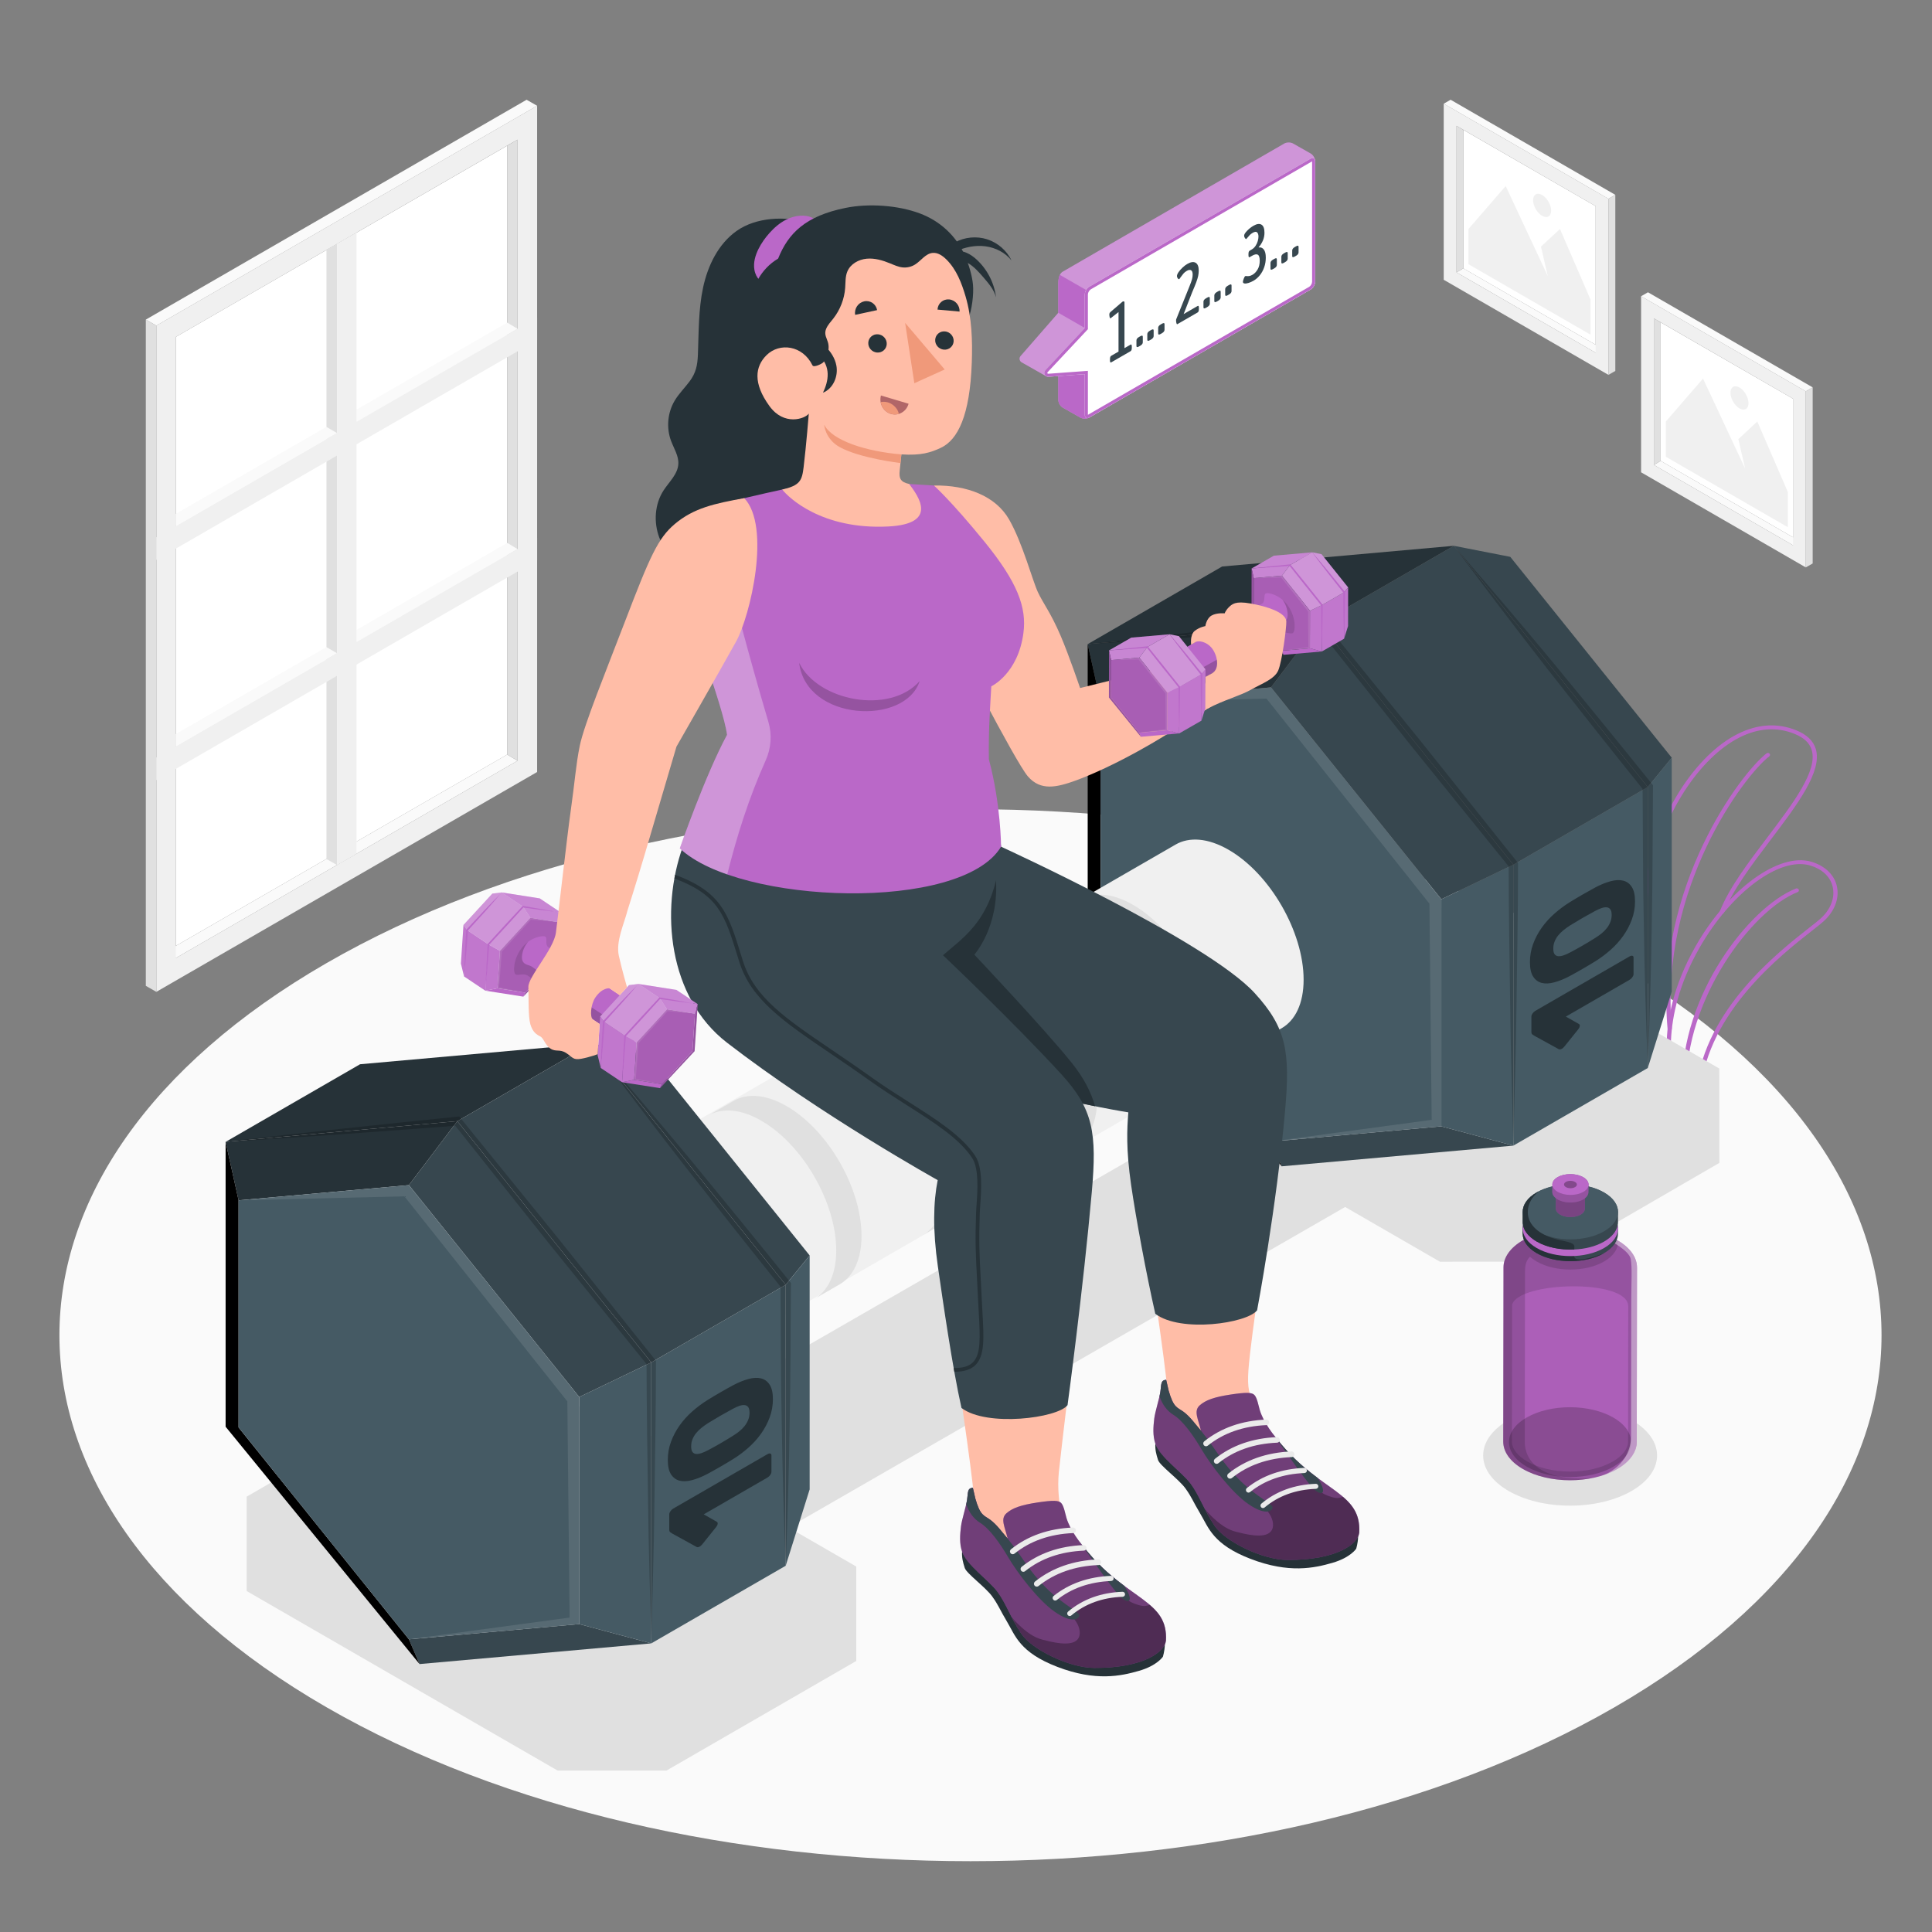 <?xml version="1.0" encoding="utf-8"?>
<!-- Generator: Adobe Illustrator 27.5.0, SVG Export Plug-In . SVG Version: 6.00 Build 0)  -->
<svg version="1.1" xmlns="http://www.w3.org/2000/svg" xmlns:xlink="http://www.w3.org/1999/xlink" x="0px" y="0px"
	 viewBox="0 0 500 500" style="enable-background:new 0 0 500 500;" xml:space="preserve">
<rect x="0" y="0" width="500" height="500" fill="#808080" stroke="none"/>
<g id="Floor">
	<path id="Floor_00000168835919656798386510000008483983643228715147_" style="fill:#FAFAFA;" d="M84.436,249.293
		c-92.077,53.161-92.074,139.351,0.005,192.512c92.079,53.161,241.368,53.161,333.444,0c92.077-53.161,92.074-139.351-0.005-192.512
		C325.801,196.132,176.513,196.132,84.436,249.293z"/>
</g>
<g id="Window">
	<g id="Window_00000142898266360529751040000017086723202827338915_">
		<g id="Window_00000154392730566435436710000018235356966111379129_">
			<g id="Frame_00000179625989265560511040000014653547704228991878_">
				<polygon id="XMLID_00000136409547734813406640000001919818743749464706_" style="fill:#FAFAFA;" points="42.833,246.338 
					45.513,247.935 133.947,196.878 131.269,195.279 				"/>
				<g id="XMLID_00000130644050304619466890000004689232505042113191_">
					<g id="XMLID_00000110468267837784132630000004816494370061624728_">
						<g id="XMLID_00000148643298623506242840000011491519240031734673_">
							<polygon id="XMLID_00000083074664471793305840000018362649667977531269_" style="fill:#FFFFFF;" points="131.269,195.279 
								45.514,244.784 45.514,87.189 131.27,37.703 							"/>
						</g>
					</g>
				</g>
				<path id="XMLID_00000028296214781857957500000011601743782539360388_" style="fill:#F0F0F0;" d="M139.006,27.374L40.457,84.27
					l0,172.422l98.548-56.897L139.006,27.374z M133.947,196.878l-88.434,51.058l0.001-160.747l88.434-51.058L133.947,196.878z"/>
				<polygon id="XMLID_00000172436226399239053810000014805536166140209542_" style="fill:#E0E0E0;" points="133.947,196.878 
					131.269,195.279 131.27,37.703 133.948,36.131 				"/>
				<polygon id="XMLID_00000103243116641534329580000007514786049726509442_" style="fill:#FAFAFA;" points="45.513,190.015 
					45.513,193.16 133.947,142.102 131.269,140.503 				"/>
				<polygon id="XMLID_00000014633933947699853630000004200089643392816024_" style="fill:#FAFAFA;" points="45.513,133 
					45.513,136.145 133.947,85.087 131.269,83.489 				"/>
				<polygon id="XMLID_00000094589097060040699170000015284107154246036405_" style="fill:#FAFAFA;" points="139.006,27.374 
					136.284,25.816 37.737,82.713 40.457,84.27 				"/>
				<polygon id="XMLID_00000096763656523389250590000015807188619836672909_" style="fill:#E0E0E0;" points="37.737,82.713 
					40.457,84.27 40.457,256.692 37.737,255.134 				"/>
				<polygon id="XMLID_00000063619318132657034680000003775287419353857433_" style="fill:#E0E0E0;" points="84.492,64.685 
					87.212,63.114 87.212,223.87 84.492,222.312 				"/>
			</g>
			<polygon style="fill:#F0F0F0;" points="92.269,60.208 87.212,63.114 87.212,223.87 92.268,220.941 			"/>
			<g>
				<polygon style="fill:#F0F0F0;" points="139.005,82.169 139.005,87.999 40.457,144.896 40.457,139.065 				"/>
				<polygon style="fill:#F0F0F0;" points="139.005,139.17 139.005,145.001 40.457,201.897 40.457,196.066 				"/>
			</g>
			<polygon style="fill:#FAFAFA;" points="87.212,112.07 84.492,110.496 45.513,133 45.513,136.145 			"/>
			<polygon style="fill:#FAFAFA;" points="87.212,169.053 84.492,167.479 45.513,189.984 45.513,193.128 			"/>
		</g>
	</g>
</g>
<g id="Pictures">
	<g id="Picture_00000121994384280331016190000008209642896346376359_">
		<g id="Frame_00000142134857259566705720000016110702868692230068_">
			<polygon id="XMLID_00000152236578212660091810000001672571483880707761_" style="fill:#FAFAFA;" points="414.705,90.237 
				412.95,91.283 376.949,70.497 378.703,69.451 			"/>
			<g id="XMLID_00000151501466351876845580000008591533331699107772_">
				<g id="XMLID_00000051352041982259445090000014663361480528044937_">
					<g id="XMLID_00000025402471021743806620000009972356069709382556_">
						<polygon id="XMLID_00000072251426435144967680000017700744682469377196_" style="fill:#FFFFFF;" points="378.703,69.451 
							412.95,89.219 412.949,53.356 378.702,33.6 						"/>
					</g>
				</g>
			</g>
			<path id="XMLID_00000137114450319603970990000016208789344330228654_" style="fill:#F0F0F0;" d="M373.637,72.408l42.624,24.609
				l0-45.572l-42.624-24.609L373.637,72.408z M376.948,32.57l36.001,20.785l0.001,37.927l-36.001-20.785L376.948,32.57z"/>
			<polygon id="XMLID_00000014600621926142025160000004015974254587920046_" style="fill:#E0E0E0;" points="376.949,70.497 
				378.703,69.451 378.702,33.6 376.948,32.57 			"/>
			<polygon id="XMLID_00000080892276766005392080000011595837875118847362_" style="fill:#FAFAFA;" points="373.637,26.836 
				375.419,25.816 418.042,50.425 416.261,51.445 			"/>
			<polygon id="XMLID_00000164493783705657941110000008788295296695226752_" style="fill:#E0E0E0;" points="418.042,50.425 
				416.261,51.445 416.261,97.016 418.042,95.997 			"/>
		</g>
		<g id="Land_00000071547602896714300730000004258337209630019220_">
			<polygon style="fill:#F0F0F0;" points="380.04,68.379 411.613,86.608 411.613,77.493 403.719,59.265 398.801,63.822 
				400.57,71.462 389.668,48.147 380.04,59.265 			"/>
			<path style="fill:#F0F0F0;" d="M399.099,50.463c1.29,0.745,2.335,2.556,2.335,4.045c0,1.489-1.046,2.093-2.335,1.348
				c-1.29-0.745-2.335-2.555-2.335-4.045C396.764,50.322,397.809,49.718,399.099,50.463z"/>
		</g>
	</g>
	<g id="Picture_00000062183486010961491150000011974704914619194022_">
		<g id="Frame_00000054963568700503426480000009228324966180206000_">
			<polygon id="XMLID_00000179637202054449226320000011745553750660056495_" style="fill:#FAFAFA;" points="465.781,140.064 
				464.026,141.11 428.025,120.324 429.779,119.277 			"/>
			<g id="XMLID_00000167376047849511821960000016238810483945185427_">
				<g id="XMLID_00000083084490516265811630000012215943616597568703_">
					<g id="XMLID_00000151531742366207987790000003313913274859799175_">
						<polygon id="XMLID_00000008139820657108883480000010072332039152896897_" style="fill:#FFFFFF;" points="429.779,119.277 
							464.026,139.046 464.025,103.183 429.778,83.427 						"/>
					</g>
				</g>
			</g>
			<path id="XMLID_00000078010996652357688540000001249670430331201670_" style="fill:#F0F0F0;" d="M424.713,122.234l42.623,24.609
				l0-45.572l-42.624-24.609L424.713,122.234z M428.024,82.397l36.001,20.785l0.001,37.927l-36.001-20.785L428.024,82.397z"/>
			<polygon id="XMLID_00000060717484606980883750000016592010934940220063_" style="fill:#E0E0E0;" points="428.025,120.324 
				429.779,119.277 429.778,83.427 428.024,82.397 			"/>
			<polygon id="XMLID_00000120517690515129961950000008153641909739060384_" style="fill:#FAFAFA;" points="424.713,76.663 
				426.494,75.643 469.118,100.252 467.337,101.272 			"/>
			<polygon id="XMLID_00000165202858903492661100000000456456673015657623_" style="fill:#E0E0E0;" points="469.118,100.252 
				467.337,101.272 467.336,146.843 469.118,145.824 			"/>
		</g>
		<g id="Land_00000057121711908287957160000004010415545053946555_">
			<polygon style="fill:#F0F0F0;" points="431.115,118.205 462.688,136.434 462.688,127.32 454.794,109.091 449.877,113.648 
				451.646,121.288 440.744,97.973 431.115,109.091 			"/>
			<path style="fill:#F0F0F0;" d="M450.174,100.289c1.29,0.744,2.335,2.556,2.335,4.045c0,1.489-1.046,2.093-2.335,1.348
				c-1.29-0.745-2.335-2.555-2.335-4.045C447.839,100.148,448.885,99.545,450.174,100.289z"/>
		</g>
	</g>
</g>
<g id="Plants">
	<g id="Plants_00000131336220566613610360000008213949866003703453_">
		<g>
			<g>
				<path style="fill:#BA68C8;" d="M439.614,282.709c-0.072,0.01-0.146,0.007-0.22-0.01l-6.352-1.504
					c-0.177-0.042-0.321-0.164-0.381-0.323c-0.058-0.152-5.586-15.389,6.193-36.045c8.406-14.738,21.561-24.318,29.945-21.801
					c3.427,1.028,5.809,3.26,6.535,6.124c0.807,3.178-0.47,6.658-3.412,9.306c-0.658,0.592-1.682,1.395-2.981,2.412
					c-8.029,6.292-26.832,21.026-28.865,41.388c-0.014,0.148-0.099,0.281-0.23,0.367
					C439.777,282.668,439.697,282.698,439.614,282.709z M433.613,280.286l5.436,1.287c2.371-20.464,21.129-35.164,29.183-41.476
					c1.281-1.004,2.294-1.798,2.924-2.365c2.667-2.399,3.829-5.522,3.112-8.353c-0.646-2.548-2.708-4.464-5.807-5.394
					c-7.892-2.364-20.47,6.996-28.635,21.312C429.109,264.094,432.962,278.241,433.613,280.286z"/>
			</g>
			<g>
				<path style="fill:#BA68C8;" d="M436.006,281.854c-0.024,0.003-0.049,0.006-0.074,0.005c-0.302,0.006-0.553-0.216-0.557-0.496
					c-0.47-23.783,17.396-46.696,29.417-51.415c0.28-0.111,0.601,0.01,0.72,0.267c0.118,0.257-0.011,0.554-0.289,0.663
					c-11.887,4.665-29.197,27.912-28.752,50.467C436.475,281.601,436.273,281.816,436.006,281.854z"/>
			</g>
		</g>
		<g>
			<g>
				<path style="fill:#BA68C8;" d="M433.262,281.205c-0.078,0.011-0.16,0.007-0.241-0.016l-4.307-1.2
					c-0.174-0.049-0.31-0.172-0.365-0.331c-0.077-0.226-7.671-22.949-2.075-53.557c2.85-15.592,12.714-30.801,23.454-36.165
					c5.165-2.576,10.239-2.9,15.086-0.957c2.74,1.099,4.455,2.718,5.098,4.813c1.777,5.791-4.748,14.412-11.655,23.54
					c-4.834,6.385-9.831,12.988-12.111,18.819c-0.103,0.263-0.418,0.397-0.702,0.304c-0.285-0.095-0.433-0.384-0.33-0.647
					c2.329-5.957,7.369-12.616,12.243-19.056c6.755-8.926,13.137-17.355,11.5-22.686c-0.556-1.813-2.022-3.175-4.481-4.161
					c-4.519-1.813-9.272-1.506-14.124,0.92c-10.468,5.227-20.096,20.133-22.896,35.444c-5.236,28.637,1.149,50.268,1.959,52.831
					l4.024,1.122c0.289,0.08,0.454,0.363,0.366,0.63C433.641,281.044,433.464,281.176,433.262,281.205z"/>
			</g>
			<g>
				<path style="fill:#BA68C8;" d="M432.195,266.733c-0.013,0.002-0.026,0.004-0.039,0.004c-0.302,0.022-0.566-0.185-0.591-0.463
					c-3.246-36.791,19.029-66.249,25.619-71.305c0.232-0.177,0.579-0.15,0.772,0.065c0.194,0.214,0.163,0.533-0.07,0.712
					c-6.495,4.983-28.439,34.054-25.227,70.447C432.682,266.459,432.477,266.693,432.195,266.733z"/>
			</g>
		</g>
	</g>
</g>
<g id="Shadows">
	<path id="Shadow_00000099657966947800812470000017777734795515488655_" style="fill:#E0E0E0;" d="M292.186,280.074l17.556,10.136
		l-144.026,82.946l-24.562-14.181c-10.081,0-18.135,0.001-28.216,0.001L63.84,387.329c0.001,10.859,0.001,13.574,0.001,24.433
		l80.451,46.448c10.081-0.001,18.135-0.001,28.216-0.001l49.097-28.353c-0.001-10.859-0.001-13.574-0.001-24.433l-17.513-10.111
		l144.026-82.946l24.533,14.164c10.098-0.009,18.16-0.017,28.259-0.026l44.066-25.551c-0.01-10.848-0.013-13.573-0.023-24.42
		l-80.465-46.457c-10.098,0.009-18.16,0.017-28.259,0.026l-44.066,25.551C292.173,266.502,292.176,269.227,292.186,280.074z"/>
	
		<ellipse id="Shadow_00000065754999843613862740000012905282050070670008_" style="fill:#E0E0E0;" cx="406.344" cy="376.674" rx="22.505" ry="12.993"/>
</g>
<g id="Dumbbell">
	<g id="Dumbbell_00000178206737200193416440000006659153336504690854_">
		<g>
			<g>
				<g>
					<g>
						<g>
							<polygon style="fill:#37474F;" points="331.688,301.843 328.929,295.436 373.007,291.499 391.655,296.487 							"/>
							<polygon style="fill:#455A64;" points="373.007,232.728 373.007,291.499 391.655,296.487 391.651,223.777 							"/>
							<polygon style="fill:#37474F;" points="328.929,177.895 341.461,161.342 391.651,223.777 373.007,232.728 							"/>
							<polygon style="fill:#263238;" points="284.852,181.832 281.494,166.698 341.461,161.342 328.929,177.895 							"/>
							<polygon points="281.494,166.698 281.494,240.418 331.688,301.843 328.929,295.436 284.852,240.602 284.852,181.832 							
								"/>
						</g>
						<polygon style="fill:#455A64;" points="284.852,240.602 284.852,181.832 328.929,177.895 373.007,232.728 373.007,291.499 
							328.929,295.436 						"/>
					</g>
					<g>
						<polygon style="fill:#455A64;" points="391.655,296.487 426.447,276.4 426.444,203.69 391.651,223.777 						"/>
						<polygon style="fill:#37474F;" points="341.461,161.342 391.651,223.777 426.444,203.69 376.253,141.254 						"/>
						<polygon style="fill:#263238;" points="281.494,166.698 316.286,146.611 376.253,141.254 341.461,161.342 						"/>
					</g>
					<path style="opacity:0.2;" d="M391.655,296.487c0.261-12.118,0.711-24.236,0.816-36.354c0.16-12.118,0.393-24.237,0.398-36.355
						l0.001-0.427l-0.27-0.337l-24.996-31.297l-25.246-31.097l-0.395-0.487l-0.605,0.061c-19.968,2.021-39.927,4.136-59.864,6.503
						c19.833-1.191,39.643-2.632,59.445-4.164l24.569,30.867l24.93,30.813c0.012,11.973,0.238,23.945,0.397,35.919
						C390.941,272.251,391.392,284.369,391.655,296.487z"/>
				</g>
				<polygon style="fill:#37474F;" points="376.253,141.254 390.858,144.112 432.644,196.094 426.444,203.69 				"/>
				<polygon style="fill:#455A64;" points="432.647,256.63 426.447,276.4 426.444,203.69 432.644,196.094 				"/>
				<g style="opacity:0.2;">
					<path d="M426.447,276.4c0.466-12.118,0.844-24.237,1.015-36.354c0.27-12.119,0.21-24.237,0.331-36.355l0.004-0.471
						l-0.302-0.376c-8.368-10.403-16.81-20.748-25.294-31.058c-8.522-10.278-17.161-20.465-25.948-30.532
						c7.943,10.745,16.035,21.371,24.242,31.903c8.246,10.501,16.535,20.969,24.896,31.378l-0.297-0.844
						c0.122,12.118,0.063,24.236,0.335,36.355C425.6,252.163,425.98,264.282,426.447,276.4z"/>
				</g>
				<polygon style="opacity:0.1;fill:#FFFFFF;" points="284.852,181.832 327.763,180.79 369.936,233.865 370.519,289.813 
					328.929,295.436 373.007,291.499 373.007,232.728 328.929,177.895 				"/>
			</g>
			<g>
				<path style="fill:#263238;" d="M404.821,270.896c-0.227,0.283-0.478,0.48-0.758,0.598c-0.275,0.117-0.501,0.128-0.674,0.03
					l-6.237-3.431c-0.149-0.087-0.322-0.204-0.525-0.336c-0.203-0.133-0.304-0.365-0.304-0.69v-3.993
					c0-0.239,0.101-0.505,0.304-0.796c0.203-0.291,0.442-0.519,0.716-0.675l24.406-14.093c0.275-0.159,0.513-0.208,0.716-0.15
					c0.203,0.058,0.298,0.21,0.298,0.449v4.286c0,0.242-0.096,0.501-0.298,0.792c-0.203,0.294-0.442,0.516-0.716,0.675l-16.51,9.532
					l3.402,1.93c0.173,0.099,0.239,0.279,0.203,0.539c-0.036,0.259-0.167,0.53-0.394,0.813L404.821,270.896z"/>
				<path style="fill:#263238;" d="M395.945,248.993c0-1.635,0.275-3.197,0.83-4.697c0.555-1.501,1.295-2.901,2.226-4.212
					c0.937-1.315,2.023-2.521,3.271-3.625c1.247-1.1,2.549-2.075,3.909-2.927c1.08-0.666,2.22-1.349,3.396-2.027
					c1.188-0.685,2.298-1.304,3.331-1.858c1.361-0.721,2.662-1.247,3.91-1.587c1.242-0.332,2.334-0.388,3.265-0.15
					c0.931,0.235,1.677,0.779,2.226,1.643c0.555,0.857,0.836,2.1,0.836,3.736c0,1.635-0.281,3.204-0.836,4.704
					c-0.549,1.494-1.295,2.901-2.226,4.212c-0.931,1.314-2.023,2.521-3.265,3.618c-1.247,1.103-2.549,2.077-3.91,2.93
					c-1.033,0.64-2.143,1.304-3.331,1.99c-1.176,0.677-2.316,1.316-3.396,1.895c-1.361,0.721-2.662,1.247-3.909,1.584
					c-1.247,0.339-2.334,0.391-3.271,0.157c-0.931-0.235-1.671-0.786-2.226-1.643C396.22,251.878,395.945,250.629,395.945,248.993z
					 M412.718,235.81c-2.143,1.152-4.256,2.371-6.351,3.669c-0.621,0.4-1.206,0.819-1.737,1.247
					c-0.525,0.424-0.985,0.878-1.379,1.368c-0.388,0.487-0.698,1.015-0.925,1.582c-0.227,0.566-0.334,1.174-0.334,1.827
					c0,0.653,0.108,1.138,0.334,1.443c0.227,0.305,0.537,0.475,0.925,0.514c0.394,0.035,0.854-0.037,1.379-0.207
					c0.531-0.178,1.116-0.438,1.737-0.773c2.095-1.103,4.208-2.319,6.351-3.669c0.633-0.387,1.212-0.793,1.737-1.215
					c0.531-0.425,0.985-0.884,1.379-1.383c0.394-0.503,0.698-1.033,0.925-1.6s0.34-1.178,0.34-1.831c0-0.654-0.113-1.134-0.34-1.439
					c-0.227-0.305-0.531-0.485-0.925-0.528c-0.394-0.046-0.848,0.021-1.379,0.204C413.929,235.202,413.35,235.464,412.718,235.81z"
					/>
			</g>
		</g>
		<g>
			<g>
				<path style="fill:#F0F0F0;" d="M166.926,361.229c-3.512,2.027-8.363,1.735-13.722-1.359
					c-10.717-6.188-19.406-21.237-19.406-33.612c0-6.188,2.172-10.536,5.684-12.564c2.132-1.231,162.631-93.895,164.764-95.126
					c3.512-2.027,8.364-1.734,13.722,1.359c10.718,6.189,19.406,21.237,19.406,33.613c0,6.188-2.173,10.535-5.684,12.563
					C329.557,267.333,169.058,359.997,166.926,361.229z"/>
				<path style="fill:#FAFAFA;" d="M133.798,326.257c0-6.188,2.172-10.536,5.684-12.563c3.512-2.027,8.363-1.734,13.722,1.36
					c10.718,6.188,19.406,21.237,19.406,33.613c0,6.188-2.172,10.536-5.684,12.563c-3.512,2.027-8.363,1.734-13.722-1.36
					C142.486,353.681,133.798,338.632,133.798,326.257z"/>
			</g>
			<g>
				<path style="fill:#E0E0E0;" d="M210.745,336.175l6.543-3.778c3.475-2.006,5.696-6.378,5.668-12.541
					c0.029-12.372-8.667-27.432-19.396-33.596c-5.322-3.104-10.218-3.366-13.693-1.36l-6.543,3.778
					c3.476-2.007,8.372-1.744,13.694,1.36c10.73,6.163,19.425,21.224,19.396,33.596
					C216.441,329.797,214.221,334.168,210.745,336.175z"/>
			</g>
			<g>
				<path style="fill:#E0E0E0;" d="M300.411,284.086l6.543-3.778c3.475-2.006,5.695-6.378,5.668-12.541
					c0.029-12.372-8.667-27.432-19.397-33.596c-5.322-3.104-10.218-3.366-13.694-1.36l-6.543,3.778
					c3.476-2.007,8.372-1.744,13.694,1.36c10.729,6.163,19.425,21.224,19.396,33.596
					C306.107,277.708,303.887,282.079,300.411,284.086z"/>
			</g>
			<g>
				<path style="fill:#E0E0E0;" d="M238.872,319.615l39.401-22.748c3.475-2.007,5.695-6.378,5.668-12.541
					c0.029-12.372-8.667-27.432-19.396-33.596c-5.322-3.104-10.218-3.366-13.694-1.36l-39.401,22.748
					c3.476-2.007,8.372-1.744,13.694,1.36c10.729,6.164,19.425,21.224,19.397,33.596
					C244.568,313.237,242.348,317.609,238.872,319.615z"/>
			</g>
		</g>
		<g>
			<g>
				<g>
					<g>
						<g>
							<polygon style="fill:#37474F;" points="108.581,430.659 105.823,424.252 149.901,420.315 168.548,425.303 							"/>
							<polygon style="fill:#455A64;" points="149.901,361.545 149.901,420.315 168.548,425.303 168.545,352.594 							"/>
							<polygon style="fill:#37474F;" points="105.823,306.711 118.355,290.158 168.545,352.594 149.901,361.545 							"/>
							<polygon style="fill:#263238;" points="61.745,310.648 58.388,295.514 118.355,290.158 105.823,306.711 							"/>
							<polygon points="58.388,295.514 58.388,369.234 108.581,430.659 105.823,424.252 61.745,369.419 61.745,310.648 							"/>
						</g>
						<polygon style="fill:#455A64;" points="61.745,369.419 61.745,310.648 105.823,306.711 149.901,361.545 149.901,420.315 
							105.823,424.252 						"/>
					</g>
					<g>
						<polygon style="fill:#455A64;" points="168.548,425.303 203.34,405.216 203.337,332.506 168.545,352.594 						"/>
						<polygon style="fill:#37474F;" points="118.355,290.158 168.545,352.594 203.337,332.506 153.147,270.07 						"/>
						<polygon style="fill:#263238;" points="58.388,295.514 93.18,275.427 153.147,270.07 118.355,290.158 						"/>
					</g>
					<path style="opacity:0.2;" d="M168.548,425.303c0.261-12.118,0.711-24.236,0.816-36.354c0.16-12.118,0.393-24.237,0.398-36.355
						l0.001-0.427l-0.27-0.337l-24.996-31.297l-25.246-31.097l-0.395-0.487l-0.605,0.061c-19.968,2.021-39.927,4.136-59.864,6.503
						c19.833-1.191,39.643-2.632,59.445-4.164l24.569,30.867l24.93,30.813c0.012,11.973,0.239,23.945,0.397,35.919
						C167.835,401.067,168.286,413.185,168.548,425.303z"/>
				</g>
				<polygon style="fill:#37474F;" points="153.147,270.07 167.751,272.928 209.538,324.91 203.337,332.506 				"/>
				<polygon style="fill:#455A64;" points="209.541,385.446 203.34,405.216 203.337,332.506 209.538,324.91 				"/>
				<g style="opacity:0.2;">
					<path d="M203.34,405.216c0.466-12.118,0.844-24.237,1.015-36.354c0.27-12.119,0.21-24.237,0.331-36.355l0.004-0.471
						l-0.303-0.376c-8.368-10.403-16.81-20.748-25.294-31.058c-8.523-10.278-17.161-20.465-25.948-30.532
						c7.943,10.745,16.035,21.371,24.242,31.903c8.246,10.501,16.535,20.969,24.896,31.378l-0.297-0.844
						c0.122,12.118,0.063,24.236,0.335,36.355C202.494,380.979,202.874,393.098,203.34,405.216z"/>
				</g>
				<polygon style="opacity:0.1;fill:#FFFFFF;" points="61.745,310.648 104.657,309.606 146.829,362.681 147.413,418.629 
					105.823,424.252 149.901,420.315 149.901,361.545 105.823,306.711 				"/>
			</g>
			<g>
				<path style="fill:#263238;" d="M181.704,399.717c-0.227,0.283-0.477,0.48-0.758,0.598c-0.275,0.117-0.501,0.128-0.674,0.03
					l-6.237-3.431c-0.149-0.087-0.322-0.204-0.525-0.336c-0.203-0.133-0.304-0.365-0.304-0.69v-3.993
					c0-0.239,0.101-0.505,0.304-0.796c0.203-0.291,0.442-0.519,0.716-0.675l24.407-14.093c0.274-0.159,0.513-0.208,0.716-0.15
					c0.203,0.058,0.299,0.21,0.299,0.449v4.286c0,0.242-0.096,0.501-0.299,0.792c-0.203,0.294-0.442,0.516-0.716,0.675l-16.51,9.532
					l3.402,1.93c0.173,0.099,0.239,0.279,0.203,0.539c-0.036,0.259-0.167,0.53-0.394,0.813L181.704,399.717z"/>
				<path style="fill:#263238;" d="M172.828,377.815c0-1.635,0.275-3.197,0.83-4.698c0.555-1.5,1.295-2.901,2.226-4.212
					c0.937-1.315,2.023-2.521,3.271-3.625c1.247-1.1,2.549-2.074,3.91-2.927c1.08-0.665,2.22-1.349,3.396-2.027
					c1.188-0.685,2.298-1.305,3.331-1.858c1.361-0.721,2.662-1.247,3.91-1.587c1.242-0.332,2.334-0.388,3.265-0.15
					c0.931,0.235,1.677,0.779,2.226,1.643c0.555,0.857,0.836,2.1,0.836,3.736c0,1.635-0.281,3.204-0.836,4.704
					c-0.549,1.494-1.295,2.901-2.226,4.212c-0.931,1.314-2.023,2.522-3.265,3.618c-1.247,1.103-2.549,2.078-3.91,2.93
					c-1.033,0.64-2.143,1.304-3.331,1.99c-1.176,0.677-2.316,1.316-3.396,1.895c-1.361,0.721-2.662,1.247-3.91,1.584
					c-1.247,0.339-2.334,0.391-3.271,0.157c-0.931-0.235-1.671-0.786-2.226-1.643S172.828,379.45,172.828,377.815z M189.601,364.631
					c-2.143,1.152-4.256,2.372-6.351,3.669c-0.621,0.4-1.206,0.819-1.737,1.248c-0.525,0.424-0.985,0.878-1.379,1.368
					c-0.388,0.487-0.698,1.015-0.925,1.582c-0.227,0.566-0.334,1.174-0.334,1.828s0.107,1.138,0.334,1.443
					c0.227,0.305,0.537,0.475,0.925,0.513c0.394,0.035,0.854-0.036,1.379-0.207c0.531-0.178,1.116-0.438,1.737-0.773
					c2.095-1.103,4.208-2.319,6.351-3.668c0.633-0.387,1.212-0.793,1.737-1.215c0.531-0.425,0.985-0.884,1.379-1.383
					c0.394-0.503,0.698-1.033,0.925-1.599c0.227-0.566,0.34-1.178,0.34-1.831c0-0.654-0.113-1.134-0.34-1.44
					c-0.227-0.305-0.531-0.485-0.925-0.528c-0.394-0.046-0.848,0.021-1.379,0.204C190.812,364.023,190.233,364.286,189.601,364.631z
					"/>
			</g>
		</g>
	</g>
</g>
<g id="Water">
	<g id="Water_2_">
		<g id="Jar_1_">
			<path id="XMLID_00000090274142552517329500000016171463217814348725_" style="fill:#BA68C8;" d="M418.604,320.993
				c-0.732-0.424-1.515-0.799-2.337-1.129c-1.52-0.609-2.545-2.045-2.542-3.682l0.007-4.49l-14.66-0.022l-0.007,4.49
				c-0.002,1.638-1.032,3.07-2.553,3.675c-0.823,0.327-1.607,0.7-2.34,1.122c-3.377,1.943-5.067,4.494-5.07,7.047l-0.066,45.086
				c-0.004,2.553,1.679,5.109,5.05,7.061c6.741,3.905,17.68,3.921,24.433,0.036c3.376-1.943,5.067-4.493,5.071-7.046l0.066-45.087
				C423.658,325.501,421.975,322.945,418.604,320.993z"/>
			<path id="XMLID_00000030463279588322009440000000876879399754917528_" style="opacity:0.2;" d="M418.604,320.993
				c-0.732-0.424-1.515-0.799-2.337-1.129c-1.52-0.609-2.545-2.045-2.542-3.682l0.007-4.49l-14.66-0.022l-0.007,4.49
				c-0.002,1.638-1.032,3.07-2.553,3.675c-0.823,0.327-1.607,0.7-2.34,1.122c-3.377,1.943-5.067,4.494-5.07,7.047l-0.066,45.086
				c-0.004,2.553,1.679,5.109,5.05,7.061c6.741,3.905,17.68,3.921,24.433,0.036c3.376-1.943,5.067-4.493,5.071-7.046l0.066-45.087
				C423.658,325.501,421.975,322.945,418.604,320.993z"/>
			<path style="opacity:0.6;fill:#BA68C8;" d="M421.378,337.954c-0.235-7.069-28.375-6.305-30.041-0.313l-0.052,35.452
				c-0.003,1.799,1.429,3.664,3.927,5.111c2.924,1.694,6.861,2.631,11.088,2.637c4.227,0.006,8.167-0.919,11.096-2.605
				c2.502-1.44,3.939-3.301,3.942-5.1L421.378,337.954z"/>
			<path id="XMLID_854_" style="opacity:0.2;" d="M395.14,379.591c-6.165-3.536-6.157-9.255,0.019-12.773
				c6.176-3.518,16.18-3.503,22.345,0.033c6.165,3.536,6.157,9.255-0.018,12.773C411.31,383.142,401.305,383.127,395.14,379.591z"/>
			<path style="opacity:0.15;" d="M415.125,316.415c-3.176-1.84-7.664-2.469-11.739-1.881l0.004-2.858l-4.318-0.006l-0.006,4.035
				l-0.001,0.453c-0.003,1.64-1.032,3.07-2.556,3.677c-0.818,0.33-1.603,0.698-2.338,1.121c-0.029,0.014-0.053,0.034-0.083,0.048
				c-3.322,1.937-4.981,4.467-4.985,6.998l-0.066,45.086c-0.004,2.555,1.677,5.109,5.047,7.061c4.85,2.811,11.868,3.595,17.94,2.378
				c-14.041,0.943-17.425-5.016-17.419-9.324l0.065-44.15c0.002-1.519,0.233-2.775,1.291-3.829c0.477,0.444,1.045,0.858,1.707,1.239
				c4.815,2.786,12.624,2.798,17.442,0.026c2.588-1.488,3.79-3.475,3.603-5.429l-0.293-0.17
				C418.084,319.384,417.125,317.575,415.125,316.415z"/>
			<path id="XMLID_00000114035167769887436210000000692383079113275563_" style="opacity:0.4;fill:#FFFFFF;" d="M418.604,320.993
				c-0.732-0.424-1.515-0.799-2.337-1.129c-1.52-0.609-2.545-2.045-2.542-3.683l0.007-4.49l-1.602-0.002
				c-0.009,5.994-0.007,4.732-0.009,6.01c-0.002,1.384,2.111,2.009,3.488,2.764c1.377,0.755,6.028,3.215,6.425,5.382
				c0.4,2.19,0.149,5.988,0.142,10.667c-0.007,4.678-0.047,32.055-0.052,35.126c-0.004,3.035-1.275,7.425-6.914,10.055
				c1.172-0.407,2.298-0.894,3.31-1.476c3.376-1.943,5.064-4.391,5.068-7.077l0.066-45.087
				C423.658,325.501,421.975,322.945,418.604,320.993z"/>
			<g>
				<path id="XMLID_852_" style="fill:#37474F;" d="M418.737,317.999l-0.002,1.28c0.009,1.82-1.202,3.65-3.623,5.048
					c-4.818,2.771-12.625,2.759-17.446-0.026c-1.197-0.696-2.105-1.5-2.703-2.363c-0.598-0.851-0.896-1.762-0.894-2.672l0.002-1.327
					c0-0.275,0.025-0.551,0.097-0.826c0.302-1.544,1.477-3.039,3.515-4.21c0.06-0.036,0.12-0.072,0.18-0.095
					c4.842-2.675,12.517-2.628,17.266,0.121c2.034,1.177,3.217,2.675,3.514,4.208C418.715,317.424,418.738,317.711,418.737,317.999z
					"/>
				<path id="XMLID_851_" style="fill:#263238;" d="M407.4,325.07l0.007-4.538c0.003-1.796,0.454,0.635-2.695,0.63
					c-2.73-0.004-5.152-6.306-6.849-8.356c-0.06,0.024-0.12,0.06-0.18,0.095c-2.037,1.171-3.213,2.665-3.515,4.21
					c-0.072,0.275-0.096,0.551-0.097,0.826l-0.002,1.327c-0.001,0.91,0.297,1.821,0.894,2.672c0.597,0.863,1.506,1.666,2.703,2.363
					c4.821,2.785,12.628,2.797,17.446,0.026C411.71,325.662,407.397,326.783,407.4,325.07z"/>
				<path id="XMLID_850_" style="fill:#BA68C8;" d="M397.674,322.976c-4.813-2.788-4.806-7.296,0.015-10.07
					c4.82-2.774,12.629-2.762,17.442,0.026c4.813,2.788,4.806,7.296-0.015,10.07C410.296,325.775,402.487,325.764,397.674,322.976z"
					/>
				<path id="XMLID_849_" style="fill:#37474F;" d="M418.744,313.724l-0.004,2.551c0,0.288-0.024,0.575-0.097,0.862
					c-0.302,1.532-1.489,3.027-3.526,4.197c-2.157,1.242-4.912,1.921-7.714,2.036c-3.485,0.162-7.064-0.525-9.732-2.074
					c-1.196-0.696-2.093-1.487-2.703-2.351c-0.418-0.587-0.681-1.21-0.8-1.833c-0.071-0.276-0.095-0.563-0.094-0.838l0.004-2.611
					c0.003-1.832,1.203-3.65,3.612-5.035c0.216-0.119,0.431-0.239,0.659-0.346c4.853-2.424,12.192-2.293,16.787,0.372
					C417.552,310.058,418.759,311.892,418.744,313.724z"/>
				<path id="XMLID_848_" style="fill:#455A64;" d="M397.681,318.642c-4.813-2.788-4.806-7.296,0.015-10.07
					c4.82-2.774,12.63-2.762,17.442,0.026c4.813,2.788,4.806,7.297-0.015,10.07C410.302,321.442,402.493,321.43,397.681,318.642z"/>
				<path id="XMLID_846_" style="fill:#263238;" d="M394.968,318.945c0.609,0.863,1.506,1.655,2.703,2.351
					c2.668,1.549,6.247,2.236,9.732,2.074l0,0c0.034-0.895,0.536-1.581-2.691-2.207c-2.68-0.52-6.644-1.642-8.49-4.577
					c-1.695-2.697-0.714-6.249,2.127-8.305c-0.228,0.108-0.444,0.227-0.659,0.346c-2.409,1.385-3.609,3.204-3.612,5.035
					l-0.004,2.611c0,0.275,0.023,0.563,0.094,0.838C394.288,317.735,394.55,318.358,394.968,318.945z"/>
			</g>
		</g>
		<g>
			<path id="XMLID_859_" style="fill:#BA68C8;" d="M402.673,307.168l-0.03,5.613c0,0.087,0.006,0.175,0.028,0.263
				c0.088,0.467,0.447,0.925,1.065,1.285c0.654,0.383,1.492,0.595,2.345,0.636c1.061,0.057,2.153-0.145,2.968-0.611
				c0.366-0.21,0.64-0.449,0.828-0.71c0.129-0.178,0.21-0.367,0.247-0.557c0.022-0.083,0.03-0.171,0.031-0.255l0.03-5.631
				c0.003-0.558-0.359-1.114-1.09-1.541c-0.066-0.037-0.131-0.074-0.2-0.107c-1.473-0.748-3.708-0.724-5.113,0.079
				C403.044,306.054,402.673,306.61,402.673,307.168z"/>
			<path id="XMLID_00000040556927870396268290000001295113740870641825_" style="opacity:0.35;" d="M402.673,307.168l-0.03,5.613
				c0,0.087,0.006,0.175,0.028,0.263c0.088,0.467,0.447,0.925,1.065,1.285c0.654,0.383,1.492,0.595,2.345,0.636
				c1.061,0.057,2.153-0.145,2.968-0.611c0.366-0.21,0.64-0.449,0.828-0.71c0.129-0.178,0.21-0.367,0.247-0.557
				c0.022-0.083,0.03-0.171,0.031-0.255l0.03-5.631c0.003-0.558-0.359-1.114-1.09-1.541c-0.066-0.037-0.131-0.074-0.2-0.107
				c-1.473-0.748-3.708-0.724-5.113,0.079C403.044,306.054,402.673,306.61,402.673,307.168z"/>
			<path style="fill:#BA68C8;" d="M402.674,307.149c-0.006,1.192,1.67,2.168,3.744,2.179c2.074,0.011,3.761-0.947,3.767-2.139
				c0.006-1.192-1.67-2.168-3.744-2.179C404.367,304.999,402.68,305.957,402.674,307.149z"/>
			<path style="opacity:0.5;fill:#BA68C8;" d="M405.096,307.162c-0.002,0.423,0.593,0.77,1.329,0.774
				c0.736,0.004,1.335-0.336,1.337-0.759c0.002-0.423-0.593-0.77-1.329-0.774C405.697,306.398,405.098,306.739,405.096,307.162z"/>
			<path style="opacity:0.3;" d="M405.096,307.162c-0.002,0.423,0.593,0.77,1.329,0.774c0.736,0.004,1.335-0.336,1.337-0.759
				c0.002-0.423-0.593-0.77-1.329-0.774C405.697,306.398,405.098,306.739,405.096,307.162z"/>
		</g>
		<g>
			<path id="XMLID_861_" style="fill:#BA68C8;" d="M401.749,306.553l-0.03,1.909c0,0.109,0.008,0.218,0.035,0.328
				c0.11,0.582,0.557,1.153,1.328,1.603c0.816,0.477,1.86,0.742,2.924,0.793c1.323,0.07,2.684-0.181,3.701-0.762
				c0.456-0.261,0.799-0.56,1.032-0.886c0.161-0.222,0.262-0.458,0.308-0.694c0.028-0.104,0.037-0.214,0.038-0.318l0.03-1.931
				c0.004-0.696-0.447-1.389-1.358-1.922c-0.082-0.046-0.163-0.092-0.249-0.133c-1.836-0.933-4.624-0.902-6.375,0.098
				C402.212,305.164,401.749,305.857,401.749,306.553z"/>
			<path id="XMLID_860_" style="opacity:0.2;" d="M401.749,306.553l-0.03,1.909c0,0.109,0.008,0.218,0.035,0.328
				c0.11,0.582,0.557,1.153,1.328,1.603c0.816,0.477,1.86,0.742,2.924,0.793c1.323,0.07,2.684-0.181,3.701-0.762
				c0.456-0.261,0.799-0.56,1.032-0.886c0.161-0.222,0.262-0.458,0.308-0.694c0.028-0.104,0.037-0.214,0.038-0.318l0.03-1.931
				c0.004-0.696-0.447-1.389-1.358-1.922c-0.082-0.046-0.163-0.092-0.249-0.133c-1.836-0.933-4.624-0.902-6.375,0.098
				C402.212,305.164,401.749,305.857,401.749,306.553z"/>
			<path style="fill:#BA68C8;" d="M401.75,306.529c-0.008,1.487,2.082,2.704,4.669,2.718c2.587,0.014,4.69-1.18,4.698-2.667
				c0.008-1.487-2.082-2.703-4.669-2.717C403.861,303.849,401.758,305.043,401.75,306.529z"/>
			<path style="opacity:0.5;fill:#BA68C8;" d="M404.77,306.546c-0.003,0.528,0.739,0.96,1.658,0.965
				c0.918,0.005,1.665-0.419,1.668-0.947c0.003-0.528-0.739-0.96-1.657-0.965C405.52,305.594,404.773,306.018,404.77,306.546z"/>
			<path style="opacity:0.3;" d="M404.77,306.546c-0.003,0.528,0.739,0.96,1.658,0.965c0.918,0.005,1.665-0.419,1.668-0.947
				c0.003-0.528-0.739-0.96-1.657-0.965C405.52,305.594,404.773,306.018,404.77,306.546z"/>
		</g>
	</g>
</g>
<g id="Character">
	<g id="Character_00000143580934772957994430000012792937729213906089_">
		<g id="Character_10_">
			<g id="Bottom_9_">
				<g id="XMLID_304_">
					<g id="XMLID_00000058590174265979385090000010841993254465707652_">
						<path id="XMLID_00000075874189424764305160000005456844083977949328_" style="fill:#FFBDA7;" d="M328.462,315.612
							c0,0-4.75,30.081-5.37,38.982c-0.332,4.768,0.231,6.192,1.546,9.442c1.035,2.556,1.666,4.158,3.482,7.428
							c0.421,0.758-14.605,8.068-16.536,7.473c-5.074-1.563-7.119-7.393-9.116-11.73c-1.528-3.318-0.428-4.951-0.504-8.478
							c-0.085-3.94-5.217-38.42-5.828-42.316C302.871,309.523,320.609,313.124,328.462,315.612z"/>
						<g>
							<path style="fill:#263238;" d="M299.007,373.62c-0.103,1.539,0.235,2.797,0.694,4.23c0.459,1.432,5.374,4.971,7.082,7.339
								c1.708,2.367,1.912,3.318,3.847,6.549c2.144,3.581,3.24,7.945,13.035,11.706c9.926,3.812,16.48,2.369,21.151,1.021
								c4.671-1.348,6.159-3.643,6.159-3.643s1.771-5.611-1.308-6.961C346.589,392.509,299.007,373.62,299.007,373.62z"/>
							<path id="XMLID_00000000209327118353156130000006336810147922541446_" style="fill:#BA68C8;" d="M324.652,361.032
								c0.716,0.758,1.07,2.874,1.369,3.856c1.006,3.305,3.457,6.389,5.665,9.002c10.453,12.364,20.688,12.398,20.079,22.786
								c-0.307,2.907-5.878,7.096-18.556,7.037c-6.477-0.03-16.133-4.742-18.908-8.904c-2.774-4.163-3.891-7.749-6.145-10.8
								c-2.254-3.05-7.931-6.859-9.15-10.389c-0.715-2.071-0.542-4.387-0.282-6.526c0.214-1.759,1.31-5.109,1.577-6.867
								c0.288-1.899,0.008-3.04,1.502-3.128l0.628,2.763c1.304,4.57,2.227,4.31,3.88,5.527c1.723,1.269,3.06,3.229,4.491,4.853
								c-0.737-3.1-1.95-5.086-0.312-6.546c1.534-1.367,3.776-2.153,7.974-2.788C322.663,360.272,324.016,360.358,324.652,361.032z"
								/>
							<path id="XMLID_00000091009581129486799490000015079685749891169969_" style="opacity:0.4;" d="M324.652,361.032
								c0.716,0.758,1.07,2.874,1.369,3.856c1.006,3.305,3.457,6.389,5.665,9.002c10.453,12.364,20.688,12.398,20.079,22.786
								c-0.307,2.907-5.878,7.096-18.556,7.037c-6.477-0.03-16.133-4.742-18.908-8.904c-2.774-4.163-3.891-7.749-6.145-10.8
								c-2.254-3.05-7.931-6.859-9.15-10.389c-0.715-2.071-0.542-4.387-0.282-6.526c0.214-1.759,1.31-5.109,1.577-6.867
								c0.288-1.899,0.008-3.04,1.502-3.128l0.628,2.763c1.304,4.57,2.227,4.31,3.88,5.527c1.723,1.269,3.06,3.229,4.491,4.853
								c-0.737-3.1-1.95-5.086-0.312-6.546c1.534-1.367,3.776-2.153,7.974-2.788C322.663,360.272,324.016,360.358,324.652,361.032z"
								/>
							<path style="opacity:0.3;" d="M333.21,403.713c-6.477-0.03-16.133-4.742-18.908-8.904c-1.003-1.505-1.786-2.932-2.487-4.288
								c0.211,0.251,0.409,0.529,0.599,0.733c0.423,0.457,0.858,0.902,1.308,1.332c1.731,1.654,3.775,3.253,6.144,3.835
								c2.109,0.517,7.285,1.959,9.023-0.071c0.984-1.149,0.613-3.066-0.355-4.569c-0.409-0.635-1.67-2.144-1.67-2.144
								s3.105-2.569,6.517-3.697c4.407-1.457,6.826-1.419,6.826-1.419c0.587,0.668,1.645,1.725,2.591,2.201
								c0.948,0.477,2.633,1.055,3.551,0.962c0.443-0.045,0.849-0.152,1.23-0.285c2.775,2.388,4.443,4.921,4.188,9.277
								C351.459,399.583,345.888,403.772,333.21,403.713z"/>
							<g>
								<path style="fill:#37474F;" d="M331.687,373.89c3.243,3.836,6.464,6.483,9.347,8.622c2.289,3.658,1.404,4.586-0.356,3.422
									c-1.77-1.171-6.89-8.772-11.266-14.877C330.155,372.049,330.934,372.999,331.687,373.89z"/>
								<path style="fill:#37474F;" d="M303.674,366.161c-1.699-1.04-2.913-2.785-3.599-4.81c0.095-0.411,0.178-0.8,0.227-1.124
									c0.288-1.899,0.008-3.041,1.502-3.128l0.629,2.763c1.304,4.57,2.227,4.31,3.88,5.527c1.723,1.269,3.06,3.229,4.49,4.853
									c4.41,5.531,5.304,8.113,9.943,12.737c4.639,4.624,8.88,6.305,8.601,7.255c-0.279,0.949-2.008,1.951-6.312-1.01
									c-4.304-2.962-9.763-10.189-12.02-14.033C308.757,371.346,306.063,367.622,303.674,366.161z"/>
							</g>
							<g>
								<g>
									<path style="fill:#EBEBEB;" d="M326.934,390.281c0.124-0.013,0.245-0.062,0.348-0.149c3.564-3.005,8.032-4.631,13.28-4.824
										c0.356-0.026,0.637-0.313,0.625-0.672c-0.014-0.358-0.314-0.638-0.672-0.625c-5.545,0.205-10.28,1.931-14.069,5.129
										c-0.273,0.231-0.309,0.64-0.077,0.914C326.513,390.227,326.728,390.304,326.934,390.281z"/>
								</g>
								<g>
									<path style="fill:#EBEBEB;" d="M323.182,386.278c0.122-0.013,0.242-0.061,0.345-0.142c3.781-3.034,8.516-4.69,14.061-4.916
										c0.407-0.025,0.654-0.326,0.639-0.693c-0.016-0.367-0.326-0.653-0.692-0.639c-5.844,0.244-10.832,1.991-14.841,5.208
										c-0.287,0.23-0.333,0.649-0.103,0.936C322.738,386.217,322.964,386.302,323.182,386.278z"/>
								</g>
								<g>
									<path style="fill:#EBEBEB;" d="M318.418,382.672c0.133-0.014,0.265-0.066,0.379-0.157
										c4.172-3.346,9.394-5.171,15.505-5.418c0.391-0.009,0.72-0.359,0.704-0.764c-0.017-0.404-0.359-0.72-0.764-0.704
										c-6.428,0.267-11.942,2.195-16.363,5.741c-0.316,0.253-0.366,0.716-0.113,1.032
										C317.928,382.604,318.176,382.698,318.418,382.672z"/>
								</g>
								<g>
									<path style="fill:#EBEBEB;" d="M314.944,378.835c0.131-0.014,0.26-0.065,0.371-0.155c4.088-3.282,9.198-5.069,15.202-5.314
										c0.382-0.016,0.705-0.351,0.689-0.749c-0.015-0.397-0.351-0.705-0.749-0.689c-6.301,0.256-11.711,2.152-16.043,5.63
										c-0.309,0.248-0.359,0.701-0.11,1.012C314.464,378.769,314.708,378.86,314.944,378.835z"/>
								</g>
								<g>
									<path style="fill:#EBEBEB;" d="M312.199,374.289c0.131-0.014,0.26-0.065,0.371-0.155c4.09-3.279,9.194-5.067,15.203-5.313
										c0.39-0.017,0.705-0.351,0.689-0.749c-0.015-0.397-0.351-0.706-0.749-0.689c-6.308,0.259-11.71,2.151-16.045,5.628
										c-0.309,0.249-0.359,0.702-0.111,1.013C311.718,374.223,311.962,374.315,312.199,374.289z"/>
								</g>
							</g>
						</g>
						<path style="fill:#37474F;" d="M259.075,219.124l-39.077,2.508c-2.152,18.819,0.681,38.239,7.465,43.904
							c18.051,15.074,64.552,22.342,64.552,22.342c-0.349,4.296-0.623,9.507,0.723,18.82c1.224,8.473,3.921,23.039,6.251,33.307
							c6.549,4.981,23.77,2.474,26.35-0.904c0,0,5.024-26.57,7.241-51.625c1.349-15.25,0.395-21.445-7.895-30.496
							C312.299,243.46,259.075,219.124,259.075,219.124z"/>
					</g>
					<path style="fill:#263238;" d="M277.34,275.032c-6.797-8.501-25.182-27.969-25.182-27.969s6.519-7.27,5.565-19.75
						l-24.081,19.479l38.604,37.027c4.2,1.019,8.018,1.844,11.164,2.477C282.308,282.5,280.504,278.99,277.34,275.032z"/>
				</g>
				<g id="XMLID_292_">
					<path id="XMLID_00000157301372840095278680000017860813291146803332_" style="fill:#FFBDA7;" d="M278.44,343.552
						c0,0-3.964,32.917-4.403,37.346c-0.439,4.429,0.12,7.916,0.559,10.729c0.321,2.058,1.26,3.967,2.231,5.787
						c0.756,1.417,2.539,3.856,1.41,5.398c-0.416,0.568-1.033,0.954-1.653,1.288c-1.326,0.711-2.772,1.133-4.081,1.829
						c-1.484,0.79-3.275,1.076-4.931,1.268c-2.008,0.233-4.079,0.274-6.01-0.321c-5.074-1.563-7.119-7.393-9.116-11.73
						c-1.529-3.318-0.428-4.951-0.504-8.478c-0.085-3.941-5.217-38.42-5.828-42.316C252.848,337.464,270.587,341.064,278.44,343.552
						z"/>
					<g>
						<path style="fill:#263238;" d="M248.984,401.56c-0.103,1.539,0.235,2.797,0.694,4.23c0.459,1.432,5.374,4.971,7.082,7.339
							c1.708,2.367,1.912,3.318,3.847,6.549c2.144,3.581,3.24,7.945,13.035,11.706c9.926,3.812,16.48,2.369,21.151,1.021
							c4.671-1.348,6.159-3.643,6.159-3.643s1.771-5.611-1.308-6.961C296.566,420.449,248.984,401.56,248.984,401.56z"/>
						<path id="XMLID_00000132050563711288887940000000752515224782028696_" style="fill:#BA68C8;" d="M274.63,388.972
							c0.716,0.758,1.07,2.874,1.369,3.856c1.006,3.305,3.457,6.39,5.665,9.002c10.453,12.364,20.688,12.398,20.079,22.786
							c-0.307,2.907-5.878,7.096-18.556,7.037c-6.477-0.03-16.133-4.742-18.908-8.904c-2.774-4.162-3.891-7.749-6.145-10.8
							c-2.254-3.05-7.931-6.858-9.15-10.389c-0.715-2.071-0.542-4.387-0.282-6.526c0.214-1.759,1.311-5.11,1.577-6.867
							c0.288-1.899,0.008-3.04,1.502-3.128l0.628,2.763c1.304,4.57,2.227,4.31,3.88,5.527c1.723,1.269,3.06,3.229,4.491,4.853
							c-0.737-3.1-1.95-5.086-0.312-6.546c1.534-1.367,3.776-2.153,7.974-2.788C272.64,388.212,273.993,388.298,274.63,388.972z"/>
						<path id="XMLID_00000054242099387775629010000006189808533906328210_" style="opacity:0.4;" d="M274.63,388.972
							c0.716,0.758,1.07,2.874,1.369,3.856c1.006,3.305,3.457,6.39,5.665,9.002c10.453,12.364,20.688,12.398,20.079,22.786
							c-0.307,2.907-5.878,7.096-18.556,7.037c-6.477-0.03-16.133-4.742-18.908-8.904c-2.774-4.162-3.891-7.749-6.145-10.8
							c-2.254-3.05-7.931-6.858-9.15-10.389c-0.715-2.071-0.542-4.387-0.282-6.526c0.214-1.759,1.311-5.11,1.577-6.867
							c0.288-1.899,0.008-3.04,1.502-3.128l0.628,2.763c1.304,4.57,2.227,4.31,3.88,5.527c1.723,1.269,3.06,3.229,4.491,4.853
							c-0.737-3.1-1.95-5.086-0.312-6.546c1.534-1.367,3.776-2.153,7.974-2.788C272.64,388.212,273.993,388.298,274.63,388.972z"/>
						<path style="opacity:0.3;" d="M283.188,431.653c-6.477-0.03-16.133-4.742-18.908-8.904c-1.003-1.505-1.786-2.932-2.487-4.288
							c0.211,0.251,0.409,0.529,0.599,0.733c0.423,0.456,0.858,0.902,1.308,1.332c1.731,1.654,3.775,3.253,6.144,3.835
							c2.108,0.517,7.285,1.959,9.023-0.071c0.984-1.149,0.613-3.066-0.355-4.569c-0.409-0.635-1.669-2.144-1.669-2.144
							s3.105-2.569,6.517-3.697c4.407-1.457,6.826-1.419,6.826-1.419c0.587,0.668,1.645,1.725,2.591,2.201
							c0.948,0.477,2.633,1.054,3.551,0.962c0.443-0.044,0.849-0.152,1.23-0.285c2.775,2.388,4.443,4.92,4.188,9.277
							C301.436,427.523,295.866,431.712,283.188,431.653z"/>
						<g>
							<path style="fill:#37474F;" d="M281.664,401.83c3.243,3.836,6.464,6.483,9.348,8.622c2.289,3.658,1.404,4.586-0.356,3.422
								c-1.77-1.171-6.89-8.772-11.266-14.877C280.132,399.989,280.911,400.939,281.664,401.83z"/>
							<path style="fill:#37474F;" d="M253.651,394.101c-1.699-1.04-2.913-2.785-3.599-4.81c0.094-0.411,0.177-0.8,0.227-1.124
								c0.288-1.9,0.008-3.041,1.502-3.128l0.629,2.763c1.304,4.57,2.227,4.31,3.88,5.527c1.723,1.269,3.06,3.229,4.49,4.853
								c4.41,5.531,5.304,8.113,9.943,12.737c4.639,4.624,8.88,6.305,8.601,7.255c-0.279,0.949-2.008,1.951-6.312-1.01
								c-4.304-2.962-9.763-10.189-12.02-14.033C258.734,399.286,256.04,395.562,253.651,394.101z"/>
						</g>
						<g>
							<g>
								<path style="fill:#EBEBEB;" d="M276.912,418.221c0.124-0.014,0.245-0.062,0.348-0.149c3.564-3.005,8.032-4.631,13.28-4.824
									c0.356-0.026,0.637-0.313,0.624-0.672c-0.013-0.358-0.314-0.638-0.672-0.625c-5.545,0.205-10.28,1.931-14.069,5.129
									c-0.273,0.231-0.309,0.64-0.077,0.914C276.491,418.167,276.705,418.244,276.912,418.221z"/>
							</g>
							<g>
								<path style="fill:#EBEBEB;" d="M273.159,414.218c0.122-0.013,0.242-0.061,0.345-0.142c3.781-3.034,8.516-4.69,14.061-4.916
									c0.407-0.025,0.653-0.326,0.639-0.693c-0.016-0.367-0.326-0.653-0.692-0.639c-5.844,0.244-10.832,1.991-14.841,5.208
									c-0.287,0.23-0.333,0.649-0.103,0.936C272.716,414.157,272.941,414.242,273.159,414.218z"/>
							</g>
							<g>
								<path style="fill:#EBEBEB;" d="M268.396,410.612c0.133-0.014,0.265-0.066,0.379-0.157c4.172-3.346,9.394-5.171,15.505-5.418
									c0.391-0.01,0.72-0.359,0.704-0.764c-0.017-0.404-0.359-0.72-0.764-0.704c-6.428,0.267-11.942,2.195-16.363,5.741
									c-0.316,0.253-0.366,0.716-0.113,1.032C267.906,410.544,268.154,410.638,268.396,410.612z"/>
							</g>
							<g>
								<path style="fill:#EBEBEB;" d="M264.922,406.775c0.131-0.014,0.26-0.065,0.371-0.155c4.087-3.282,9.198-5.069,15.202-5.314
									c0.381-0.016,0.705-0.351,0.689-0.749c-0.015-0.397-0.351-0.705-0.749-0.689c-6.301,0.255-11.711,2.152-16.043,5.63
									c-0.309,0.248-0.359,0.701-0.11,1.012C264.441,406.709,264.685,406.8,264.922,406.775z"/>
							</g>
							<g>
								<path style="fill:#EBEBEB;" d="M262.176,402.229c0.131-0.014,0.26-0.065,0.371-0.155c4.09-3.279,9.194-5.067,15.203-5.313
									c0.39-0.017,0.705-0.351,0.689-0.749c-0.015-0.397-0.351-0.706-0.749-0.689c-6.308,0.259-11.71,2.151-16.045,5.628
									c-0.309,0.249-0.359,0.702-0.111,1.013C261.695,402.163,261.94,402.255,262.176,402.229z"/>
							</g>
						</g>
					</g>
					<path style="fill:#37474F;" d="M282.557,308.489c1.349-15.25,0.394-21.445-7.896-30.495
						c-12.385-13.521-30.621-30.781-30.621-30.781c5.514-4.875,13.775-9.532,15.034-28.088c-0.14-5.442-13.089-10.035-13.089-10.035
						h-65.048c0,0-2.173,4.292-4.228,10.035c-5.894,16.471-3.785,38.972,11.445,50.726c24.328,18.774,54.519,35.566,54.519,35.566
						c-1.132,5.651-1.305,12.982,0.041,22.295c1.225,8.473,3.791,26.4,6.12,36.668c6.549,4.981,24.867,2.643,27.447-0.735
						C276.282,363.643,280.34,333.545,282.557,308.489z"/>
					<path style="fill:#263238;" d="M254.081,336.302c-0.099-2.122-0.194-3.923-0.278-5.527c-0.329-6.289-0.494-9.445-0.232-16.999
						c0.018-0.522,0.066-1.185,0.119-1.943c0.274-3.833,0.687-9.626-1.276-12.638c-3.398-5.213-10.113-9.478-17.223-13.994
						c-3.177-2.017-6.462-4.104-9.662-6.393c-3.63-2.597-6.954-4.852-10.169-7.034c-12.146-8.24-20.17-13.683-23.107-23.104
						l-0.473-1.523c-3.328-10.742-5.045-16.259-17.062-20.762c-0.063,0.318-0.128,0.634-0.186,0.954
						c11.439,4.316,13.009,9.373,16.33,20.092l0.473,1.523c3.038,9.742,11.614,15.561,23.485,23.614
						c3.21,2.178,6.529,4.43,10.15,7.019c3.221,2.304,6.518,4.399,9.706,6.424c7.019,4.458,13.65,8.67,16.933,13.708
						c1.787,2.74,1.372,8.564,1.123,12.044c-0.055,0.772-0.103,1.447-0.122,1.977c-0.263,7.596-0.098,10.766,0.232,17.082
						c0.084,1.602,0.178,3.401,0.279,5.522c0.054,1.174,0.118,2.297,0.179,3.369c0.354,6.272,0.61,10.804-1.554,12.899
						c-1.031,0.999-2.631,1.462-4.937,1.439c0.057,0.324,0.114,0.646,0.172,0.967c2.487-0.002,4.239-0.56,5.434-1.716
						c2.48-2.401,2.213-7.117,1.844-13.644C254.2,338.594,254.136,337.472,254.081,336.302z"/>
				</g>
			</g>
		</g>
		<path style="fill:#263238;" d="M190.607,59.786c-4.732,3.364-7.441,8.974-8.652,14.653c-1.211,5.678-1.11,11.54-1.336,17.341
			c-0.105,2.69-0.492,4.709-2.161,6.934c-1.268,1.69-2.797,3.19-3.873,5.008c-1.819,3.074-2.173,6.974-0.936,10.326
			c0.737,1.998,2.024,3.909,1.904,6.035c-0.15,2.655-2.398,4.624-3.84,6.859c-2.293,3.554-2.577,8.226-1.088,12.185
			c1.207,3.21,3.491,5.903,6.266,7.88c3.094,2.203,5.535,4.206,9.346,5.282c5.061,1.429,10.471,1.609,15.616,0.519
			c3.758-0.796,7.464-2.323,10.202-5.018c3.58-3.523,5.128-8.659,5.577-13.662c0.954-10.622-2.412-21.088-5.25-31.368
			c-2.837-10.28-5.174-21.25-2.213-31.496c0.972-3.364,3.126-9.15,0.515-12.288c-2.053-2.468-8.329-2.576-11.206-2.281
			C196.339,57.016,193.198,57.943,190.607,59.786z"/>
		<path style="fill:#BA68C8;" d="M206.971,55.834c-1.227,0.096-2.439,0.466-3.54,1.024c-1.641,0.831-3.053,2.061-4.28,3.431
			c-1.106,1.234-2.077,2.594-2.824,4.074c-0.851,1.686-1.412,3.6-1.087,5.461c0.792,4.529,5.949,4.902,9.539,3.687
			c3.215-1.088,5.892-3.308,7.445-6.314c0.832-1.61,1.4-3.395,1.349-5.207c-0.081-2.856-1.88-5.627-4.8-6.089
			C208.177,55.806,207.572,55.787,206.971,55.834z"/>
		<g id="Top_4_">
			<g>
				<path style="fill:#FFBDA7;" d="M241.757,125.646c8.539-0.116,15.915,2.725,19.398,8.796c3.483,6.071,6.046,15.779,7.434,18.768
					c1.388,2.988,3.334,5.32,5.917,11.364c2.165,5.067,5.017,13.484,5.017,13.484l29.92-7.392l4.681,11.693
					c0,0-9.763,6.396-16.406,10.247c-8.82,5.113-15.712,8.093-19.442,9.431c-4.688,1.682-8.952,2.762-12.279-1.131
					c-3.327-3.893-19.836-36.155-19.836-36.155L241.757,125.646z"/>
				<g id="Dumbbell_00000088123926847261063630000007756221543234821548_">
					<g>
						<g>
							<g>
								<g>
									<g>
										<polygon style="fill:#BA68C8;" points="332.173,169.467 331.72,168.408 339.005,167.772 342.085,168.603 										"/>
										<polygon style="fill:#BA68C8;" points="339.026,158.06 339.005,167.772 342.085,168.603 342.11,156.588 										"/>
										<polygon style="opacity:0.1;fill:#FFFFFF;" points="339.026,158.06 339.005,167.772 342.085,168.603 342.11,156.588 
																					"/>
										<polygon style="fill:#BA68C8;" points="331.761,148.984 333.838,146.253 342.11,156.588 339.026,158.06 										"/>
										<polygon style="opacity:0.3;fill:#FFFFFF;" points="331.761,148.984 333.838,146.253 342.11,156.588 339.026,158.06 
																					"/>
										<polygon style="fill:#BA68C8;" points="324.476,149.619 323.926,147.117 333.838,146.253 331.761,148.984 										"/>
										<polygon style="opacity:0.2;fill:#FFFFFF;" points="324.476,149.619 323.926,147.117 333.838,146.253 331.761,148.984 
																					"/>
										<polygon style="fill:#BA68C8;" points="323.926,147.117 323.9,159.299 332.173,169.467 331.72,168.408 324.455,159.331 
											324.476,149.619 										"/>
										<polygon style="opacity:0.2;" points="323.926,147.117 323.9,159.299 332.173,169.467 331.72,168.408 324.455,159.331 
											324.476,149.619 										"/>
									</g>
									<polygon style="fill:#BA68C8;" points="324.455,159.331 324.476,149.619 331.761,148.984 339.026,158.06 339.005,167.772 
										331.72,168.408 									"/>
									<polygon style="opacity:0.1;" points="324.455,159.331 324.476,149.619 331.761,148.984 339.026,158.06 339.005,167.772 
										331.72,168.408 									"/>
								</g>
								<g>
									<polygon style="fill:#BA68C8;" points="342.085,168.603 347.841,165.296 347.866,153.281 342.11,156.588 									"/>
									<polygon style="opacity:0.1;fill:#FFFFFF;" points="342.085,168.603 347.841,165.296 347.866,153.281 342.11,156.588 
																			"/>
									<polygon style="fill:#BA68C8;" points="333.838,146.253 342.11,156.588 347.866,153.281 339.594,142.945 									"/>
									<polygon style="opacity:0.3;fill:#FFFFFF;" points="333.838,146.253 342.11,156.588 347.866,153.281 339.594,142.945 
																			"/>
									<polygon style="fill:#BA68C8;" points="323.926,147.117 329.683,143.809 339.594,142.945 333.838,146.253 									"/>
									<polygon style="opacity:0.2;fill:#FFFFFF;" points="323.926,147.117 329.683,143.809 339.594,142.945 333.838,146.253 
																			"/>
								</g>
								<path style="fill:#BA68C8;" d="M342.085,168.603c0.047-2.002,0.126-4.005,0.148-6.007c0.031-2.003,0.073-4.005,0.079-6.008
									l0-0.07l-0.044-0.056l-4.12-5.181l-4.161-5.148l-0.065-0.081l-0.1,0.01c-3.3,0.327-6.599,0.669-9.895,1.054
									c3.278-0.19,6.552-0.421,9.825-0.667l4.049,5.11l4.109,5.1c-0.002,1.979,0.031,3.957,0.053,5.936
									C341.975,164.598,342.046,166.6,342.085,168.603z"/>
							</g>
							<polygon style="fill:#BA68C8;" points="339.594,142.945 342.006,143.423 348.894,152.027 347.866,153.281 							"/>
							<polygon style="opacity:0.3;fill:#FFFFFF;" points="339.594,142.945 342.006,143.423 348.894,152.027 347.866,153.281 
															"/>
							<polygon style="fill:#BA68C8;" points="348.873,162.031 347.841,165.296 347.866,153.281 348.894,152.027 							"/>
							<polygon style="opacity:0.1;fill:#FFFFFF;" points="348.873,162.031 347.841,165.296 347.866,153.281 348.894,152.027 
															"/>
							<g>
								<path style="fill:#BA68C8;" d="M347.841,165.296c0.081-2.002,0.148-4.005,0.18-6.007c0.049-2.003,0.043-4.005,0.067-6.008
									l0.001-0.078l-0.05-0.062c-1.379-1.722-2.771-3.435-4.169-5.141c-1.405-1.702-2.829-3.388-4.277-5.055
									c1.309,1.778,2.642,3.537,3.995,5.281c1.359,1.738,2.725,3.471,4.103,5.194l-0.049-0.14
									c0.016,2.003,0.002,4.005,0.043,6.008C347.71,161.29,347.768,163.293,347.841,165.296z"/>
							</g>
							<polygon style="opacity:0.1;fill:#FFFFFF;" points="324.476,149.619 331.567,149.462 338.518,158.247 338.595,167.493 
								331.72,168.408 339.005,167.772 339.026,158.06 331.761,148.984 							"/>
						</g>
					</g>
					<g>
						<g>
							<path style="fill:#BA68C8;" d="M304.925,179.223c-0.581,0.334-1.383,0.284-2.267-0.23c-1.769-1.026-3.199-3.516-3.195-5.561
								c0.002-1.023,0.363-1.74,0.944-2.074c0.353-0.203,26.908-15.459,27.261-15.662c0.581-0.334,1.383-0.284,2.267,0.229
								c1.769,1.027,3.199,3.516,3.195,5.561c-0.002,1.023-0.363,1.74-0.944,2.074C331.833,163.764,305.278,179.02,304.925,179.223z
								"/>
							<path style="fill:#BA68C8;" d="M300.407,171.358c0.309-0.178,20.707-11.896,26.013-14.945
								c1.248-0.717,0.499-2.332,1.082-2.786c0.583-0.454,3.972,0.37,5.95,3.3c1.978,2.93,1.86,6.5,1.134,6.915
								c-0.726,0.415-1.914-0.574-3.158,0.154c-4.376,2.514-26.184,15.043-26.503,15.227c-0.581,0.334-1.383,0.284-2.267-0.229
								c-1.769-1.026-3.2-3.516-3.195-5.561C299.465,172.41,299.826,171.692,300.407,171.358z"/>
							<path style="opacity:0.2;" d="M302.181,177.872c0.703-0.495,1.538-0.867,2.287-1.29c1.949-1.1,3.898-2.2,5.847-3.301
								c5.685-3.212,11.509-6.204,17.031-9.688c0.811-0.512,1.63-1.052,3.042-1.956c0.817-0.523,1.918-0.29,2.537-1.242
								c0.28-0.431,0.33-0.971,0.311-1.485c-0.049-1.328-0.531-2.628-1.334-3.686c0.557,0.463,1.092,1.024,1.55,1.703
								c1.978,2.93,1.86,6.5,1.134,6.915c-0.726,0.415-1.914-0.574-3.158,0.154c-4.376,2.514-26.184,15.043-26.503,15.227
								c-0.581,0.334-1.383,0.284-2.267-0.229c-0.319-0.185-0.621-0.431-0.912-0.7C301.882,178.13,302.025,177.982,302.181,177.872z
								"/>
							<path style="fill:#BA68C8;" d="M299.463,173.432c0.002-1.023,0.363-1.74,0.944-2.074c0.581-0.334,1.383-0.284,2.267,0.23
								c1.769,1.026,3.199,3.516,3.195,5.561c-0.002,1.023-0.363,1.74-0.944,2.074c-0.581,0.334-1.383,0.284-2.267-0.229
								C300.889,177.967,299.459,175.477,299.463,173.432z"/>
							<g>
								<g>
									<g>
										<g>
											<g>
												<polygon style="fill:#BA68C8;" points="295.259,190.676 294.806,189.616 302.091,188.981 305.171,189.812 												
													"/>
												<polygon style="fill:#BA68C8;" points="302.112,179.269 302.091,188.981 305.171,189.812 305.196,177.797 												
													"/>
												<polygon style="opacity:0.1;fill:#FFFFFF;" points="302.112,179.269 302.091,188.981 305.171,189.812 305.196,177.797 
																									"/>
												<polygon style="fill:#BA68C8;" points="294.847,170.193 296.924,167.462 305.196,177.797 302.112,179.269 												
													"/>
												<polygon style="opacity:0.3;fill:#FFFFFF;" points="294.847,170.193 296.924,167.462 305.196,177.797 302.112,179.269 
																									"/>
												<polygon style="fill:#BA68C8;" points="287.562,170.828 287.012,168.326 296.924,167.462 294.847,170.193 												
													"/>
												<polygon style="opacity:0.2;fill:#FFFFFF;" points="287.562,170.828 287.012,168.326 296.924,167.462 294.847,170.193 
																									"/>
												<polygon style="fill:#BA68C8;" points="287.012,168.326 286.987,180.508 295.259,190.676 294.806,189.616 
													287.541,180.54 287.562,170.828 												"/>
												<polygon style="opacity:0.2;" points="287.012,168.326 286.987,180.508 295.259,190.676 294.806,189.616 
													287.541,180.54 287.562,170.828 												"/>
											</g>
											<polygon style="fill:#BA68C8;" points="287.541,180.54 287.562,170.828 294.847,170.193 302.112,179.269 
												302.091,188.981 294.806,189.616 											"/>
											<polygon style="opacity:0.1;" points="287.541,180.54 287.562,170.828 294.847,170.193 302.112,179.269 302.091,188.981 
												294.806,189.616 											"/>
										</g>
										<g>
											<polygon style="fill:#BA68C8;" points="305.171,189.812 310.927,186.505 310.953,174.489 305.196,177.797 											"/>
											<polygon style="opacity:0.1;fill:#FFFFFF;" points="305.171,189.812 310.927,186.505 310.953,174.489 305.196,177.797 
																							"/>
											<polygon style="fill:#BA68C8;" points="296.924,167.462 305.196,177.797 310.953,174.489 302.68,164.154 											"/>
											<polygon style="opacity:0.3;fill:#FFFFFF;" points="296.924,167.462 305.196,177.797 310.953,174.489 302.68,164.154 
																							"/>
											<polygon style="fill:#BA68C8;" points="287.012,168.326 292.769,165.018 302.68,164.154 296.924,167.462 											"/>
											<polygon style="opacity:0.2;fill:#FFFFFF;" points="287.012,168.326 292.769,165.018 302.68,164.154 296.924,167.462 
																							"/>
										</g>
										<path style="fill:#BA68C8;" d="M305.171,189.812c0.048-2.003,0.126-4.005,0.148-6.007
											c0.031-2.003,0.073-4.005,0.079-6.008l0-0.07l-0.044-0.056l-4.12-5.181l-4.161-5.148l-0.065-0.081l-0.1,0.01
											c-3.3,0.327-6.599,0.67-9.895,1.054c3.278-0.19,6.552-0.421,9.825-0.667l4.049,5.109l4.109,5.1
											c-0.002,1.979,0.031,3.957,0.053,5.936C305.062,185.807,305.132,187.809,305.171,189.812z"/>
									</g>
									<polygon style="fill:#BA68C8;" points="302.68,164.154 305.093,164.632 311.98,173.236 310.953,174.489 									"/>
									<polygon style="opacity:0.3;fill:#FFFFFF;" points="302.68,164.154 305.093,164.632 311.98,173.236 310.953,174.489 
																			"/>
									<polygon style="fill:#BA68C8;" points="311.959,183.24 310.927,186.505 310.953,174.489 311.98,173.236 									"/>
									<polygon style="opacity:0.1;fill:#FFFFFF;" points="311.959,183.24 310.927,186.505 310.953,174.489 311.98,173.236 
																			"/>
									<g>
										<path style="fill:#BA68C8;" d="M310.927,186.505c0.081-2.002,0.148-4.005,0.181-6.007
											c0.049-2.003,0.043-4.005,0.068-6.007l0.001-0.078l-0.05-0.062c-1.379-1.722-2.771-3.435-4.169-5.141
											c-1.405-1.701-2.829-3.388-4.277-5.054c1.309,1.778,2.642,3.537,3.995,5.28c1.359,1.738,2.725,3.471,4.103,5.194
											l-0.049-0.14c0.016,2.003,0.002,4.005,0.043,6.008C310.796,182.499,310.855,184.502,310.927,186.505z"/>
									</g>
									<polygon style="opacity:0.1;fill:#FFFFFF;" points="287.562,170.828 294.654,170.671 301.604,179.456 301.681,188.702 
										294.806,189.616 302.091,188.981 302.112,179.269 294.847,170.193 									"/>
								</g>
							</g>
						</g>
					</g>
				</g>
				<path style="fill:#FFBDA7;" d="M313.503,167.592c1.553,1.8,2.281,5.465,0.209,6.634l-1.732,0.944l-0.021,7.97l0.62,0.224
					c4.063-2.173,8.323-3.264,11.173-4.872c2.849-1.608,6.086-2.734,7.053-4.976c0.966-2.242,2.154-10.959,2.092-12.69
					c-0.062-1.731-2.88-3.276-7.67-4.333c-4.79-1.057-5.976-0.497-7.009,0.465c-1.033,0.962-1.277,1.774-1.277,1.774
					s-2.044-0.205-3.39,0.568c-1.346,0.773-1.608,2.737-1.608,2.737s-1.46,0.222-2.745,1.231c-1.284,1.01-0.934,3.576-0.934,3.576
					l1.269-0.729c0.746-0.41,2.708,0.019,3.902,1.4c0.012,0.013,0.023,0.027,0.035,0.041
					C313.482,167.567,313.492,167.58,313.503,167.592z"/>
			</g>
			<g id="Chest_2_">
				<path style="fill:#BA68C8;" d="M231.63,125.029c0,0-18.104-0.756-29.249,1.669c-6.351,1.382-12.494,2.88-12.494,2.88
					c-2.593,3.246-14.039,16.365-12.953,23.382c0.931,6.016,10.214,29.552,11.222,37.213c-5.612,10.371-12.224,29.385-12.224,29.385
					c15.469,14.587,72.949,16.579,83.143-0.433c0,0-0.029-10.924-3.157-22.625c-0.131-7.956,0.408-14.502,0.629-18.878
					c0,0,6.921-3.225,8.316-13.801c0.877-6.648-1.553-13.173-10.12-23.68c-8.642-10.6-13.052-14.494-13.052-14.494L231.63,125.029z"
					/>
				<path style="opacity:0.2;" d="M238.008,176.262c-7.812,8.814-26.433,5.14-31.185-4.732
					C208.623,186.684,234.267,187.869,238.008,176.262z"/>
				<path style="opacity:0.3;fill:#FFFFFF;" d="M188.21,226.3c2.494-9.952,5.576-19.762,9.942-29.492
					c1.405-3.132,1.69-6.657,0.716-9.949c-5.786-19.566-9.488-34.464-9.488-34.464l-12.474,0.324
					c-0.002,0.002-0.002,0.003-0.004,0.004c0.71,5.609,10.232,29.684,11.253,37.449c-5.612,10.371-12.224,29.385-12.224,29.385
					C178.749,222.215,183.028,224.555,188.21,226.3z"/>
			</g>
			<g id="Head_4_">
				<g>
					<path style="fill:#263238;" d="M224.823,111.912c4.714-2.259,9.061-4.791,13.104-8.113c2.277-1.871,2.928-4.712,3.645-7.426
						c0.764-2.891,1.927-5.483,3.81-7.82c1.92-2.383,4.056-3.066,5.197-5.969c0.945-2.405,1.461-6.363,1.225-8.936
						c-0.205-2.24-1.09-5.312-2.155-7.666c-2.303-5.089-6.471-8.819-11.567-10.738c-5.694-2.144-13.292-2.651-19.255-1.441
						c-10.312,2.091-14.819,6.517-17.448,13.119c-9.293,5.543-7.811,18.368-7.069,21.206c1.427,5.465,5.013,12.308,8.756,16.463
						c3.166,3.514,5.704,6.39,7.261,10.898c0.505,1.463-0.139,2.22,1.773,2.148c1.893-0.072,4.084-1.608,5.757-2.406
						C220.178,114.123,222.501,113.025,224.823,111.912z"/>
				</g>
				<path style="fill:#263238;" d="M247.114,62.735c2.519-1.383,5.609-1.683,8.345-0.809c2.736,0.873,5.079,2.907,6.328,5.493
					c-1.63-2.056-4.143-3.33-6.746-3.673c-2.603-0.343-5.28,0.2-7.662,1.307c1.926-0.359,3.832,0.728,5.283,2.042
					c2.805,2.54,4.655,6.112,5.113,9.869c-0.499-1.936-1.843-3.525-3.147-5.041c-1.297-1.507-2.635-3.048-4.387-3.988
					c-0.84-0.45-1.758-0.752-2.563-1.261c-0.805-0.51-1.515-1.299-1.595-2.248"/>
				<g>
					<path style="fill:#FFBDA7;" d="M207.97,120.946c0.669-5.478,1.348-13.904,1.348-13.904c-0.993,1.352-6.391,3.257-10.167-1.928
						c-4.349-5.971-3.72-10.289-0.767-13.204c3.373-3.33,9.345-2.555,11.883,2.639c0.319,0.652,2.32-0.368,2.63-0.631
						c0.844-0.714,1.247-1.851,1.437-2.906c0.239-1.333,0.098-2.148-0.361-3.267c-0.377-0.92-0.563-1.677-0.161-2.657
						c0.413-1.006,1.191-1.807,1.86-2.663c1.768-2.26,2.847-5.052,3.059-7.914c0.107-1.444,0.009-2.949,0.574-4.283
						c0.815-1.922,2.906-3.08,4.985-3.275c2.079-0.195,4.15,0.424,6.082,1.216c1.046,0.429,2.092,0.917,3.217,1.036
						c1.107,0.117,2.25-0.143,3.197-0.727c1.581-0.975,2.728-2.851,4.577-3.025c1.367-0.129,2.618,0.757,3.589,1.728
						c2.595,2.593,3.925,6.085,4.941,9.539c1.623,5.519,1.803,11.418,1.604,17.13c-0.477,13.675-3.597,19.982-8.028,22.055
						c-2.644,1.237-5.118,2.017-10.192,1.691c0,0-0.176,1.713-0.436,4.24c-0.19,1.851,0.098,2.919,2.451,3.416
						c2.249,3,7.813,10.348-5.466,11.007c-17.13,0.85-25.736-7.458-27.38-9.563C207.036,125.632,207.55,124.385,207.97,120.946z"/>
					<path style="fill:#263238;" d="M216.464,94.668c0.495,2.763-0.858,5.93-3.474,6.954c0.73-1.525,1.258-3.187,1.211-4.877
						c-0.047-1.69-0.731-3.416-2.066-4.456c-0.525-0.409-1.132-0.703-1.656-1.112c-0.525-0.409-0.98-0.981-1.017-1.645
						c-0.169-3.103,3.223-0.755,4.113,0.095C214.998,90.985,216.114,92.712,216.464,94.668z"/>
					<g>
						<g id="XMLID_00000182526964337889108810000004341596737119568813_">
							<path id="XMLID_00000098214248699373637300000018434021655689658501_" style="fill:#B16668;" d="M227.986,102.351
								l7.152,2.133c-0.552,2.043-2.6,3.223-4.574,2.635C228.588,106.529,227.435,104.395,227.986,102.351z"/>
							<path style="fill:#F0997A;" d="M228.469,103.984c1.989-0.086,3.708,1.258,4.164,3.12c-0.653,0.2-1.365,0.224-2.07,0.014
								c-1.418-0.422-2.399-1.644-2.644-3.054C228.101,104.031,228.28,103.993,228.469,103.984z"/>
						</g>
						<path id="XMLID_00000061439682665568536990000005410036121742362533_" style="fill:#263238;" d="M248.338,80.635l-5.712-0.513
							c0.083-1.594,1.429-2.771,3.007-2.629C247.209,77.634,248.421,79.041,248.338,80.635z"/>
						<path id="XMLID_531_" style="fill:#263238;" d="M221.319,81.486l5.677-1.229c-0.283-1.592-1.784-2.606-3.352-2.267
							C222.077,78.33,221.036,79.896,221.319,81.486z"/>
						<path id="XMLID_530_" style="fill:#263238;" d="M242.027,87.924c-0.076,1.303,0.933,2.45,2.251,2.563
							c1.318,0.112,2.448-0.855,2.523-2.158c0.076-1.304-0.932-2.451-2.25-2.562C243.233,85.655,242.102,86.621,242.027,87.924z"/>
						<path id="XMLID_529_" style="fill:#263238;" d="M224.712,88.672c-0.076,1.303,0.932,2.45,2.251,2.563
							c1.319,0.112,2.448-0.855,2.523-2.158c0.076-1.304-0.932-2.451-2.25-2.562C225.917,86.402,224.786,87.368,224.712,88.672z"/>
					</g>
					<polygon style="fill:#F0997A;" points="244.49,95.62 236.629,99.179 234.244,83.554 					"/>
					<g id="XMLID_525_">
						<path id="XMLID_526_" style="fill:#F0997A;" d="M233.277,117.597c-9.106-0.746-17.859-3.558-19.979-7.66
							c0,0,0.227,3.641,3.955,5.736c5.227,2.937,15.794,4.166,15.794,4.166L233.277,117.597z"/>
					</g>
				</g>
			</g>
			<g>
				<g id="Dumbbell_00000134938963106943594340000018368919410572947878_">
					<g>
						<g>
							<g>
								<g>
									<g>
										<polygon style="fill:#BA68C8;" points="135.438,257.929 135.963,256.903 128.738,255.771 125.608,256.389 										"/>
										<polygon style="fill:#BA68C8;" points="129.382,246.08 128.738,255.771 125.608,256.389 126.406,244.4 										"/>
										<polygon style="opacity:0.1;fill:#FFFFFF;" points="129.382,246.08 128.738,255.771 125.608,256.389 126.406,244.4 
																					"/>
										<polygon style="fill:#BA68C8;" points="137.251,237.522 135.366,234.655 126.406,244.4 129.382,246.08 										"/>
										<polygon style="opacity:0.3;fill:#FFFFFF;" points="137.251,237.522 135.366,234.655 126.406,244.4 129.382,246.08 
																					"/>
										<polygon style="fill:#BA68C8;" points="144.475,238.654 145.195,236.195 135.366,234.655 137.251,237.522 										"/>
										<polygon style="opacity:0.2;fill:#FFFFFF;" points="144.475,238.654 145.195,236.195 135.366,234.655 137.251,237.522 
																					"/>
										<polygon style="fill:#BA68C8;" points="145.195,236.195 144.387,248.351 135.438,257.929 135.963,256.903 
											143.831,248.345 144.475,238.654 										"/>
										<polygon style="opacity:0.2;" points="145.195,236.195 144.387,248.351 135.438,257.929 135.963,256.903 143.831,248.345 
											144.475,238.654 										"/>
									</g>
									<polygon style="fill:#BA68C8;" points="143.831,248.345 144.475,238.654 137.251,237.522 129.382,246.08 128.738,255.771 
										135.963,256.903 									"/>
									<polygon style="opacity:0.1;" points="143.831,248.345 144.475,238.654 137.251,237.522 129.382,246.08 128.738,255.771 
										135.963,256.903 									"/>
								</g>
								<g>
									<polygon style="fill:#BA68C8;" points="125.608,256.389 120.092,252.696 120.889,240.707 126.406,244.4 									"/>
									<polygon style="opacity:0.1;fill:#FFFFFF;" points="125.608,256.389 120.092,252.696 120.889,240.707 126.406,244.4 
																			"/>
									<polygon style="fill:#BA68C8;" points="135.366,234.655 126.406,244.4 120.889,240.707 129.849,230.962 									"/>
									<polygon style="opacity:0.3;fill:#FFFFFF;" points="135.366,234.655 126.406,244.4 120.889,240.707 129.849,230.962 
																			"/>
									<polygon style="fill:#BA68C8;" points="145.195,236.195 139.678,232.502 129.849,230.962 135.366,234.655 									"/>
									<polygon style="opacity:0.2;fill:#FFFFFF;" points="145.195,236.195 139.678,232.502 129.849,230.962 135.366,234.655 
																			"/>
								</g>
								<path style="fill:#BA68C8;" d="M126.142,250.404c0.157-1.972,0.326-3.944,0.459-5.918l4.448-4.807l4.389-4.82
									c3.249,0.469,6.499,0.924,9.756,1.338c-3.261-0.609-6.529-1.176-9.799-1.728l-0.099-0.017l-0.07,0.076l-4.503,4.851
									l-4.465,4.886l-0.048,0.053l-0.005,0.07c-0.132,1.998-0.226,3.999-0.333,5.999c-0.116,1.999-0.174,4.002-0.264,6.003
									C125.785,254.394,125.992,252.401,126.142,250.404z"/>
							</g>
							<polygon style="fill:#BA68C8;" points="129.849,230.962 127.41,231.273 119.95,239.386 120.889,240.707 							"/>
							<polygon style="opacity:0.3;fill:#FFFFFF;" points="129.849,230.962 127.41,231.273 119.95,239.386 120.889,240.707 							
								"/>
							<polygon style="fill:#BA68C8;" points="119.286,249.368 120.092,252.696 120.889,240.707 119.95,239.386 							"/>
							<polygon style="opacity:0.1;fill:#FFFFFF;" points="119.286,249.368 120.092,252.696 120.889,240.707 119.95,239.386 							
								"/>
							<g>
								<path style="fill:#BA68C8;" d="M120.092,252.696c0.056-2.003,0.126-4.006,0.231-6.006c0.088-2.001,0.231-3.999,0.344-5.998
									l0.004-0.078l0.054-0.059c1.494-1.624,2.999-3.237,4.511-4.844c1.518-1.601,3.054-3.186,4.613-4.75
									c-1.428,1.685-2.878,3.348-4.347,4.995c-1.475,1.641-2.956,3.276-4.449,4.901l0.058-0.136
									c-0.153,1.997-0.276,3.995-0.454,5.991C120.497,248.708,120.301,250.703,120.092,252.696z"/>
							</g>
							<polygon style="opacity:0.1;fill:#FFFFFF;" points="144.475,238.654 137.411,238.012 129.876,246.301 129.167,255.52 
								135.963,256.903 128.738,255.771 129.382,246.08 137.251,237.522 							"/>
						</g>
					</g>
					<g>
						<g>
							<path style="fill:#BA68C8;" d="M161.954,269.527c0.557,0.373,1.36,0.378,2.277-0.074c1.835-0.903,3.432-3.289,3.568-5.33
								c0.068-1.02-0.243-1.761-0.799-2.134c-0.338-0.226-25.787-17.264-26.125-17.491c-0.557-0.373-1.36-0.378-2.277,0.074
								c-1.835,0.903-3.433,3.289-3.568,5.33c-0.068,1.02,0.243,1.761,0.8,2.134C136.167,252.262,161.616,269.3,161.954,269.527z"/>
							<path style="fill:#BA68C8;" d="M167,261.99c-0.296-0.198-19.844-13.286-24.929-16.69c-1.196-0.801-0.339-2.361-0.889-2.854
								c-0.551-0.493-3.988,0.098-6.162,2.885c-2.174,2.788-2.3,6.358-1.605,6.821c0.696,0.464,1.949-0.441,3.14,0.369
								c4.194,2.808,25.093,16.8,25.399,17.005c0.557,0.373,1.36,0.378,2.277-0.074c1.835-0.903,3.433-3.289,3.568-5.33
								C167.868,263.103,167.557,262.362,167,261.99z"/>
							<path style="opacity:0.2;" d="M164.784,268.366c-0.667-0.542-1.475-0.97-2.193-1.443c-1.869-1.23-3.738-2.462-5.607-3.693
								c-5.451-3.593-11.057-6.976-16.328-10.83c-0.774-0.566-1.554-1.161-2.901-2.16c-0.78-0.578-1.894-0.421-2.446-1.413
								c-0.25-0.449-0.263-0.992-0.209-1.503c0.14-1.321,0.71-2.585,1.583-3.586c-0.587,0.424-1.16,0.947-1.663,1.593
								c-2.174,2.788-2.3,6.358-1.605,6.821c0.696,0.464,1.949-0.441,3.14,0.369c4.194,2.808,25.093,16.8,25.399,17.005
								c0.557,0.373,1.36,0.378,2.277-0.074c0.331-0.163,0.649-0.388,0.958-0.636C165.066,268.645,164.933,268.487,164.784,268.366z
								"/>
							<path style="fill:#BA68C8;" d="M167.8,264.123c0.068-1.02-0.243-1.761-0.799-2.134c-0.557-0.373-1.36-0.378-2.278,0.074
								c-1.835,0.903-3.433,3.289-3.568,5.33c-0.068,1.02,0.243,1.761,0.8,2.134c0.557,0.373,1.36,0.378,2.278-0.074
								C166.067,268.55,167.664,266.164,167.8,264.123z"/>
							<g>
								<g>
									<g>
										<g>
											<g>
												<polygon style="fill:#BA68C8;" points="170.814,281.614 171.339,280.588 164.114,279.456 160.984,280.074 												
													"/>
												<polygon style="fill:#BA68C8;" points="164.758,269.765 164.114,279.456 160.984,280.074 161.782,268.085 												
													"/>
												<polygon style="opacity:0.1;fill:#FFFFFF;" points="164.758,269.765 164.114,279.456 160.984,280.074 161.782,268.085 
																									"/>
												<polygon style="fill:#BA68C8;" points="172.627,261.207 170.742,258.34 161.782,268.085 164.758,269.765 												
													"/>
												<polygon style="opacity:0.3;fill:#FFFFFF;" points="172.627,261.207 170.742,258.34 161.782,268.085 164.758,269.765 
																									"/>
												<polygon style="fill:#BA68C8;" points="179.851,262.339 180.571,259.88 170.742,258.34 172.627,261.207 												"/>
												<polygon style="opacity:0.2;fill:#FFFFFF;" points="179.851,262.339 180.571,259.88 170.742,258.34 172.627,261.207 
																									"/>
												<polygon style="fill:#BA68C8;" points="180.571,259.88 179.763,272.036 170.814,281.614 171.339,280.588 
													179.207,272.03 179.851,262.339 												"/>
												<polygon style="opacity:0.2;" points="180.571,259.88 179.763,272.036 170.814,281.614 171.339,280.588 179.207,272.03 
													179.851,262.339 												"/>
											</g>
											<polygon style="fill:#BA68C8;" points="179.207,272.03 179.851,262.339 172.627,261.207 164.758,269.765 
												164.114,279.456 171.339,280.588 											"/>
											<polygon style="opacity:0.1;" points="179.207,272.03 179.851,262.339 172.627,261.207 164.758,269.765 164.114,279.456 
												171.339,280.588 											"/>
										</g>
										<g>
											<polygon style="fill:#BA68C8;" points="160.984,280.074 155.468,276.381 156.265,264.392 161.782,268.085 											"/>
											<polygon style="opacity:0.1;fill:#FFFFFF;" points="160.984,280.074 155.468,276.381 156.265,264.392 161.782,268.085 
																							"/>
											<polygon style="fill:#BA68C8;" points="170.742,258.34 161.782,268.085 156.265,264.392 165.225,254.647 											"/>
											<polygon style="opacity:0.3;fill:#FFFFFF;" points="170.742,258.34 161.782,268.085 156.265,264.392 165.225,254.647 
																							"/>
											<polygon style="fill:#BA68C8;" points="180.571,259.88 175.054,256.187 165.225,254.647 170.742,258.34 											"/>
											<polygon style="opacity:0.2;fill:#FFFFFF;" points="180.571,259.88 175.054,256.187 165.225,254.647 170.742,258.34 
																							"/>
										</g>
										<path style="fill:#BA68C8;" d="M161.518,274.089c0.157-1.972,0.326-3.944,0.459-5.918l4.448-4.807l4.389-4.82
											c3.248,0.469,6.499,0.924,9.756,1.338c-3.261-0.609-6.529-1.176-9.8-1.728l-0.099-0.017l-0.071,0.076l-4.503,4.851
											l-4.465,4.887l-0.048,0.053l-0.005,0.07c-0.132,1.998-0.226,3.999-0.333,5.999c-0.116,1.999-0.174,4.002-0.264,6.003
											C161.161,278.079,161.368,276.086,161.518,274.089z"/>
									</g>
									<polygon style="fill:#BA68C8;" points="165.225,254.647 162.786,254.958 155.326,263.071 156.265,264.392 									"/>
									<polygon style="opacity:0.3;fill:#FFFFFF;" points="165.225,254.647 162.786,254.958 155.326,263.071 156.265,264.392 
																			"/>
									<polygon style="fill:#BA68C8;" points="154.662,273.053 155.468,276.381 156.265,264.392 155.326,263.071 									"/>
									<polygon style="opacity:0.1;fill:#FFFFFF;" points="154.662,273.053 155.468,276.381 156.265,264.392 155.326,263.071 
																			"/>
									<g>
										<path style="fill:#BA68C8;" d="M155.468,276.381c0.056-2.003,0.126-4.006,0.231-6.006
											c0.088-2.001,0.231-3.999,0.344-5.998l0.004-0.078l0.054-0.059c1.494-1.624,2.999-3.237,4.511-4.844
											c1.518-1.601,3.054-3.186,4.613-4.75c-1.428,1.685-2.878,3.348-4.347,4.995c-1.475,1.641-2.956,3.276-4.449,4.901
											l0.058-0.136c-0.153,1.997-0.276,3.996-0.454,5.991C155.873,272.394,155.678,274.388,155.468,276.381z"/>
									</g>
									<polygon style="opacity:0.1;fill:#FFFFFF;" points="179.851,262.339 172.787,261.697 165.252,269.986 164.543,279.205 
										171.339,280.588 164.114,279.456 164.758,269.765 172.627,261.207 									"/>
								</g>
							</g>
						</g>
					</g>
				</g>
				<g id="Arm_00000129192847492174311080000002345356232243554991_">
					<path style="fill:#FFBDA7;" d="M143.876,241.327c0.716-5.657,2.913-25.072,3.771-31.085c1.127-7.902,1.389-12.333,2.398-17.241
						c1.128-5.49,6.696-19.1,11.705-32.165c6.466-16.866,8.533-21.537,12.855-25.199c4.926-4.174,10.368-5.337,18.008-6.713
						c6.981,7.333,1.598,30.434-2.156,37.199c-4.232,7.628-15.386,27.103-15.386,27.103s-4.501,15.295-8.217,27.887
						c-2.133,7.227-4.443,14.48-4.443,14.48c-0.884,3.503-3.083,8.029-2.25,11.779c0.833,3.75,2.119,8.137,2.119,8.137l-1.904,2.069
						l-2.67-1.811c0,0-1.883-0.226-3.662,2.437c-1.163,1.742-1.43,5.066-0.598,5.627c0.832,0.56,1.751,1.172,1.751,1.172
						l-0.52,7.819c0,0-2.1,0.798-4.256,1.187c-2.156,0.389-2.193-0.392-3.895-1.49c-1.702-1.098-2.671-0.187-4.104-1.169
						c-1.433-0.982-1.676-2.658-2.621-3.132c-0.945-0.474-1.966-1.137-2.543-3.139c-0.577-2.002-0.425-6.958-0.514-9.625
						C136.655,252.788,143.32,245.72,143.876,241.327z"/>
				</g>
			</g>
		</g>
	</g>
</g>
<g id="Speech_Bubble">
	<g id="Speech_Bubble_6_">
		<g id="Speech_Bubble_8_">
			<path id="XMLID_1322_" style="fill:#BA68C8;" d="M332.355,37.155L275.04,70.307c-0.633,0.365-1.146,1.253-1.146,2.97v30.22
				c0,0.764,0.516,1.627,1.152,1.986l4.557,2.591c0.636,0.359,1.665,0.354,2.297-0.011l57.315-33.152
				c0.633-0.365,1.145-1.253,1.145-1.984v-31.22c0-0.73-0.516-1.614-1.152-1.973l-4.557-2.591
				C334.016,36.784,332.988,36.789,332.355,37.155z"/>
			<path id="XMLID_00000021088677229840580050000001015266572411266436_" style="opacity:0.3;fill:#FFFFFF;" d="M332.355,37.155
				L275.04,70.307c-0.633,0.365-1.146,1.253-1.146,2.97v30.22c0,0.764,0.516,1.627,1.152,1.986l4.557,2.591
				c0.636,0.359,1.665,0.354,2.297-0.011l57.315-33.152c0.633-0.365,1.145-1.253,1.145-1.984v-31.22c0-0.73-0.516-1.614-1.152-1.973
				l-4.557-2.591C334.016,36.784,332.988,36.789,332.355,37.155z"/>
			<path id="XMLID_1321_" style="fill:#BA68C8;" d="M281.9,108.063c-0.61,0.354-1.724,0.366-2.299,0.014l-4.555-2.595
				c-0.635-0.354-1.153-1.195-1.153-1.984v-30.22c0-1.367,0.266-1.813,0.402-2.134l6.797,3.912
				c-0.132,0.252-0.343,0.572-0.338,1.127v31.22C280.755,108.086,281.226,108.454,281.9,108.063z"/>
			<g>
				<path id="XMLID_1319_" style="fill:#BA68C8;" d="M270.755,97.376c-0.72-0.429-6.205-3.52-6.38-3.62
					c-0.529-0.323-0.72-1.106-0.228-1.635l9.746-11.174l6.86,3.934L270.56,95.77C270.084,96.278,270.273,97.027,270.755,97.376z"/>
				<path id="XMLID_00000005269209175915374850000006566607885164352933_" style="opacity:0.3;fill:#FFFFFF;" d="M270.755,97.376
					c-0.72-0.429-6.205-3.52-6.38-3.62c-0.529-0.323-0.72-1.106-0.228-1.635l9.746-11.174l6.86,3.934L270.56,95.77
					C270.084,96.278,270.273,97.027,270.755,97.376z"/>
				<g>
					<path style="fill:#FFFFFF;" d="M339.216,41.046L281.9,74.198c-0.632,0.365-1.145,1.253-1.145,1.984v8.701l-10.197,10.885
						c-0.66,0.708-0.176,1.68,0.655,1.756l9.542-0.697l0,0v10.575c0,0.73,0.513,1.026,1.145,0.661l57.315-33.152
						c0.633-0.365,1.145-1.253,1.145-1.984V41.707C340.361,40.977,339.849,40.681,339.216,41.046z"/>
					<path style="fill:#BA68C8;" d="M339.571,41.753v31.174c0,0.446-0.365,1.077-0.751,1.3l-57.275,33.129l0-10.528v-0.85
						l-0.848,0.062l-9.457,0.691c-0.102-0.024-0.163-0.095-0.187-0.158c-0.012-0.031-0.048-0.125,0.081-0.264l10.197-10.885
						l0.214-0.228v-0.312v-8.701c0-0.445,0.365-1.077,0.751-1.3L339.571,41.753 M339.727,40.889c-0.154,0-0.328,0.05-0.512,0.156
						L281.9,74.198c-0.632,0.365-1.145,1.253-1.145,1.984v8.701l-10.197,10.885c-0.66,0.708-0.176,1.68,0.655,1.756l9.542-0.697l0,0
						v10.575c0,0.518,0.258,0.817,0.634,0.817c0.154,0,0.328-0.05,0.512-0.157l57.315-33.152c0.633-0.365,1.145-1.253,1.145-1.984
						V41.707C340.361,41.189,340.103,40.889,339.727,40.889L339.727,40.889z"/>
				</g>
			</g>
		</g>
		<g>
			<path style="fill:#37474F;" d="M287.342,93.744c-0.055-0.081-0.082-0.247-0.082-0.5v-0.259c0-0.253,0.027-0.452,0.082-0.597
				c0.055-0.144,0.142-0.251,0.262-0.32l1.869-1.079V80.761l-2.018,1.584c-0.119,0.069-0.209-0.009-0.27-0.233
				c-0.059-0.225-0.089-0.477-0.089-0.756c0-0.227,0.099-0.429,0.298-0.612l3.111-2.673c0.119-0.069,0.233-0.092,0.344-0.069
				c0.109,0.024,0.164,0.095,0.164,0.214v11.884l1.556-0.898c0.12-0.069,0.207-0.063,0.262,0.018
				c0.055,0.082,0.082,0.249,0.082,0.502v0.259c0,0.253-0.027,0.452-0.082,0.595c-0.055,0.145-0.142,0.252-0.262,0.321l-4.965,2.866
				C287.484,93.832,287.397,93.826,287.342,93.744z"/>
			<path style="fill:#37474F;" d="M294.11,89.548v-1.455c0-0.332,0.219-0.624,0.657-0.878l0.329-0.19
				c0.438-0.253,0.658-0.214,0.658,0.118v1.455c0,0.333-0.22,0.626-0.658,0.879l-0.329,0.19
				C294.329,89.921,294.11,89.881,294.11,89.548z"/>
			<path style="fill:#37474F;" d="M296.921,87.925V86.47c0-0.332,0.22-0.624,0.658-0.878l0.329-0.19
				c0.438-0.253,0.658-0.214,0.658,0.118v1.455c0,0.333-0.221,0.626-0.658,0.879l-0.329,0.19
				C297.14,88.298,296.921,88.258,296.921,87.925z"/>
			<path style="fill:#37474F;" d="M299.732,86.302v-1.455c0-0.332,0.219-0.624,0.658-0.878l0.329-0.19
				c0.438-0.253,0.657-0.214,0.657,0.118v1.455c0,0.333-0.22,0.626-0.657,0.879l-0.329,0.19
				C299.951,86.675,299.732,86.635,299.732,86.302z"/>
			<path style="fill:#37474F;" d="M304.464,83.65c-0.065-0.214-0.097-0.449-0.097-0.702c0-0.159,0.015-0.274,0.045-0.344
				l3.439-8.545c0.318-0.783,0.533-1.381,0.643-1.797c0.11-0.416,0.165-0.816,0.165-1.202c0-0.585-0.137-0.958-0.411-1.119
				c-0.275-0.16-0.646-0.105-1.114,0.165c-0.349,0.201-0.636,0.434-0.859,0.695c-0.225,0.263-0.481,0.597-0.77,1.003
				c-0.15,0.246-0.254,0.386-0.314,0.42c-0.12,0.069-0.249,0.004-0.389-0.194c-0.14-0.198-0.209-0.39-0.209-0.577
				c0-0.279,0.14-0.622,0.419-1.03c0.279-0.406,0.627-0.804,1.046-1.192c0.419-0.388,0.823-0.695,1.212-0.919
				c0.896-0.518,1.614-0.623,2.153-0.315c0.538,0.308,0.807,0.986,0.807,2.036c0,0.466-0.047,0.925-0.142,1.378
				c-0.095,0.454-0.262,1.001-0.501,1.646c-0.239,0.643-0.598,1.521-1.076,2.635l-2.184,5.586l3.603-2.08
				c0.12-0.069,0.207-0.065,0.262,0.008c0.055,0.075,0.082,0.239,0.082,0.492v0.259c0,0.253-0.027,0.451-0.082,0.595
				c-0.055,0.145-0.142,0.252-0.262,0.321l-5.233,3.022C304.606,83.947,304.529,83.866,304.464,83.65z"/>
			<path style="fill:#37474F;" d="M311.456,79.534v-1.455c0-0.332,0.219-0.624,0.658-0.878l0.328-0.19
				c0.439-0.253,0.658-0.214,0.658,0.118v1.455c0,0.333-0.22,0.626-0.658,0.879l-0.328,0.19
				C311.674,79.906,311.456,79.867,311.456,79.534z"/>
			<path style="fill:#37474F;" d="M314.266,77.911v-1.455c0-0.332,0.22-0.624,0.658-0.878l0.329-0.19
				c0.438-0.253,0.658-0.214,0.658,0.118v1.455c0,0.333-0.22,0.626-0.658,0.879l-0.329,0.19
				C314.486,78.283,314.266,78.244,314.266,77.911z"/>
			<path style="fill:#37474F;" d="M317.078,76.288v-1.455c0-0.332,0.219-0.624,0.658-0.878l0.329-0.19
				c0.438-0.253,0.658-0.214,0.658,0.118v1.455c0,0.333-0.221,0.626-0.658,0.879l-0.329,0.19
				C317.297,76.66,317.078,76.621,317.078,76.288z"/>
			<path style="fill:#37474F;" d="M323.133,73.22c-0.429,0.135-0.78,0.182-1.054,0.141c-0.275-0.042-0.412-0.181-0.412-0.42
				c0-0.187,0.073-0.464,0.218-0.833c0.144-0.368,0.266-0.583,0.366-0.64c0.05-0.029,0.164-0.035,0.344-0.019
				c0.249,0.029,0.493,0.024,0.732-0.015c0.239-0.038,0.519-0.149,0.838-0.333c0.498-0.288,0.932-0.741,1.3-1.359
				c0.369-0.618,0.555-1.373,0.555-2.264c0-0.863-0.17-1.387-0.51-1.57c-0.338-0.184-0.832-0.088-1.479,0.286l-0.584,0.337
				c-0.119,0.069-0.206,0.063-0.261-0.018c-0.056-0.082-0.082-0.249-0.082-0.501v-0.259c0-0.252,0.026-0.447,0.082-0.585
				c0.055-0.138,0.142-0.242,0.261-0.311l0.494-0.285c0.398-0.23,0.729-0.543,0.994-0.942c0.265-0.398,0.456-0.812,0.575-1.239
				c0.12-0.429,0.181-0.815,0.181-1.161c0-0.505-0.118-0.87-0.352-1.093c-0.234-0.224-0.621-0.181-1.159,0.13
				c-0.299,0.173-0.552,0.365-0.755,0.576c-0.205,0.212-0.392,0.425-0.561,0.643c-0.171,0.217-0.275,0.338-0.314,0.361
				c-0.1,0.058-0.22-0.02-0.359-0.232c-0.14-0.211-0.209-0.417-0.209-0.617c0-0.332,0.262-0.762,0.785-1.29
				c0.523-0.529,1.063-0.954,1.622-1.276c0.877-0.506,1.573-0.601,2.086-0.287c0.514,0.315,0.771,1.011,0.771,2.088
				c0,0.718-0.138,1.395-0.411,2.031c-0.275,0.637-0.636,1.205-1.085,1.703v0.079c0.529-0.092,0.968,0.08,1.316,0.517
				c0.35,0.436,0.523,1.14,0.523,2.11c0,0.878-0.137,1.708-0.411,2.49c-0.273,0.783-0.65,1.472-1.129,2.068
				c-0.479,0.596-1.017,1.065-1.615,1.411C323.996,72.892,323.562,73.086,323.133,73.22z"/>
			<path style="fill:#37474F;" d="M328.801,69.519v-1.455c0-0.332,0.219-0.625,0.658-0.878l0.329-0.19
				c0.438-0.253,0.658-0.214,0.658,0.118v1.455c0,0.333-0.221,0.626-0.658,0.879l-0.329,0.19
				C329.02,69.892,328.801,69.852,328.801,69.519z"/>
			<path style="fill:#37474F;" d="M331.613,67.896v-1.455c0-0.332,0.219-0.625,0.658-0.878l0.328-0.19
				c0.438-0.253,0.658-0.214,0.658,0.118v1.455c0,0.333-0.22,0.626-0.658,0.879l-0.328,0.19
				C331.832,68.269,331.613,68.229,331.613,67.896z"/>
			<path style="fill:#37474F;" d="M334.423,66.273v-1.455c0-0.332,0.22-0.625,0.658-0.878l0.329-0.19
				c0.439-0.253,0.658-0.214,0.658,0.118v1.455c0,0.333-0.22,0.626-0.658,0.879l-0.329,0.19
				C334.643,66.646,334.423,66.606,334.423,66.273z"/>
		</g>
	</g>
</g>
</svg>
